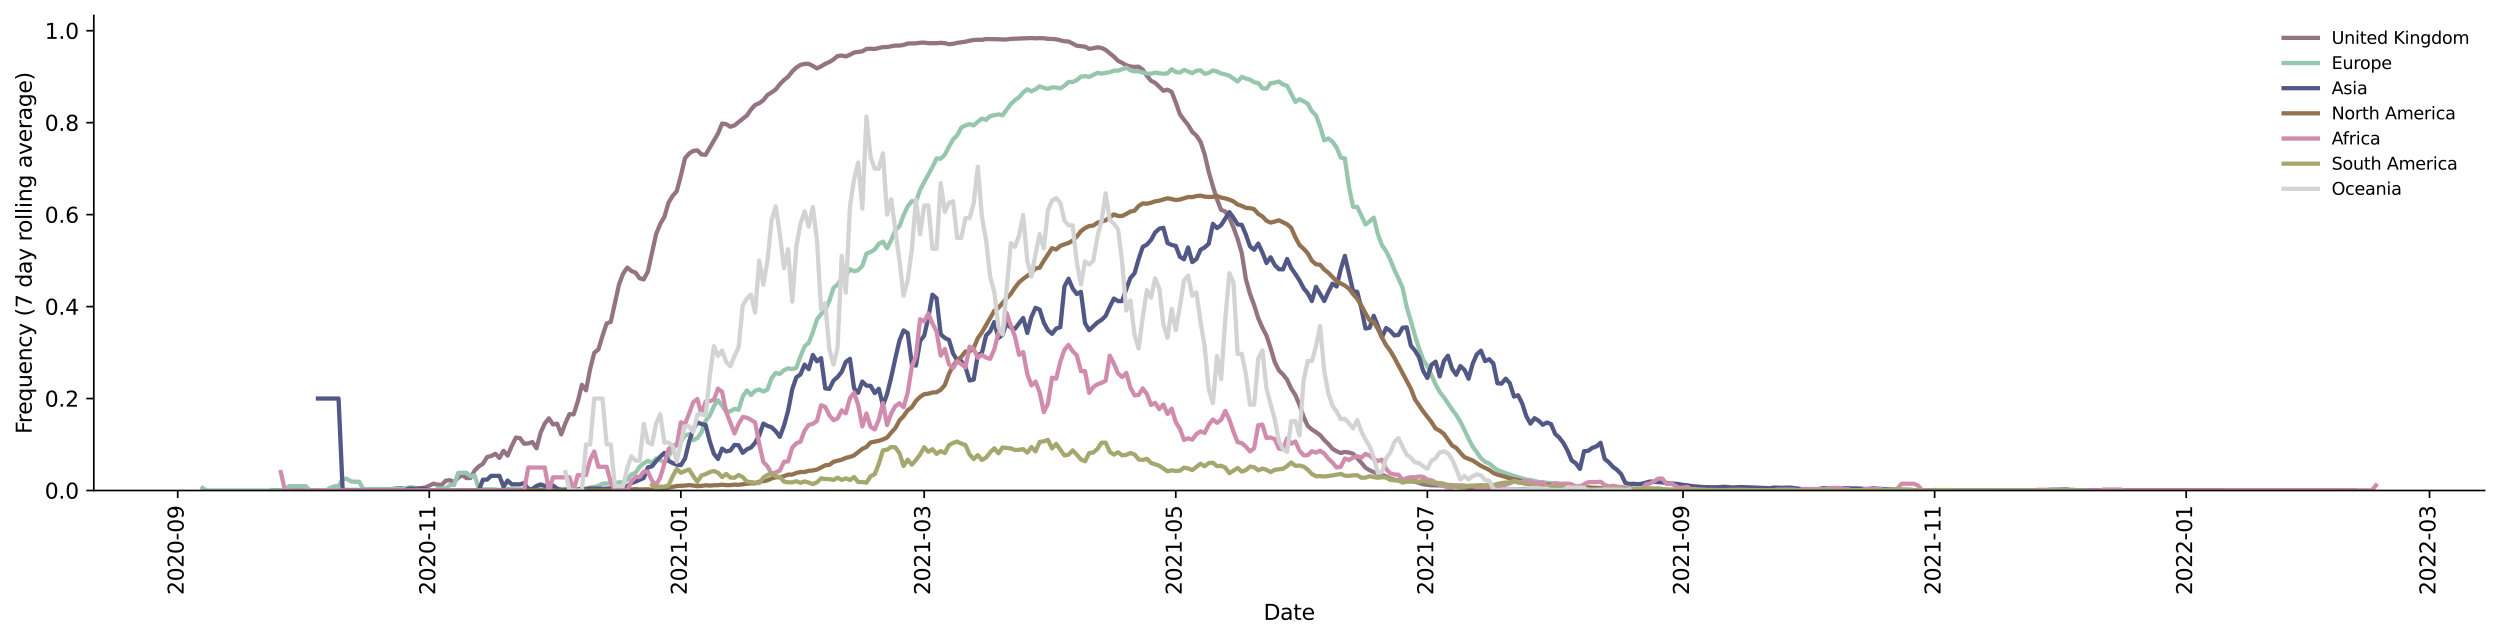 <?xml version="1.0" encoding="utf-8" standalone="no"?>
<!DOCTYPE svg PUBLIC "-//W3C//DTD SVG 1.1//EN"
  "http://www.w3.org/Graphics/SVG/1.1/DTD/svg11.dtd">
<svg xmlns:xlink="http://www.w3.org/1999/xlink" width="1166.981pt" height="298.621pt" viewBox="0 0 1166.981 298.621" xmlns="http://www.w3.org/2000/svg" version="1.1">
 <defs>
  <style type="text/css">*{stroke-linejoin: round; stroke-linecap: butt}</style>
 </defs>
 <g id="figure_1">
  <g id="patch_1">
   <path d="M 0 298.621 
L 1166.981 298.621 
L 1166.981 0 
L 0 0 
z
" style="fill: #ffffff"/>
  </g>
  <g id="axes_1">
   <g id="patch_2">
    <path d="M 43.781 228.96 
L 1159.781 228.96 
L 1159.781 7.2 
L 43.781 7.2 
z
" style="fill: #ffffff"/>
   </g>
   <g id="matplotlib.axis_1">
    <g id="xtick_1">
     <g id="line2d_1">
      <defs>
       <path id="m45e0fa9766" d="M 0 0 
L 0 3.5 
" style="stroke: #000000; stroke-width: 0.8"/>
      </defs>
      <g>
       <use xlink:href="#m45e0fa9766" x="82.958" y="228.96" style="stroke: #000000; stroke-width: 0.8"/>
      </g>
     </g>
     <g id="text_1">
      <!-- 2020-09 -->
      <g transform="translate(85.717 277.743)rotate(-90)scale(0.1 -0.1)">
       <defs>
        <path id="DejaVuSans-32" d="M 1228 531 
L 3431 531 
L 3431 0 
L 469 0 
L 469 531 
Q 828 903 1448 1529 
Q 2069 2156 2228 2338 
Q 2531 2678 2651 2914 
Q 2772 3150 2772 3378 
Q 2772 3750 2511 3984 
Q 2250 4219 1831 4219 
Q 1534 4219 1204 4116 
Q 875 4013 500 3803 
L 500 4441 
Q 881 4594 1212 4672 
Q 1544 4750 1819 4750 
Q 2544 4750 2975 4387 
Q 3406 4025 3406 3419 
Q 3406 3131 3298 2873 
Q 3191 2616 2906 2266 
Q 2828 2175 2409 1742 
Q 1991 1309 1228 531 
z
" transform="scale(0.016)"/>
        <path id="DejaVuSans-30" d="M 2034 4250 
Q 1547 4250 1301 3770 
Q 1056 3291 1056 2328 
Q 1056 1369 1301 889 
Q 1547 409 2034 409 
Q 2525 409 2770 889 
Q 3016 1369 3016 2328 
Q 3016 3291 2770 3770 
Q 2525 4250 2034 4250 
z
M 2034 4750 
Q 2819 4750 3233 4129 
Q 3647 3509 3647 2328 
Q 3647 1150 3233 529 
Q 2819 -91 2034 -91 
Q 1250 -91 836 529 
Q 422 1150 422 2328 
Q 422 3509 836 4129 
Q 1250 4750 2034 4750 
z
" transform="scale(0.016)"/>
        <path id="DejaVuSans-2d" d="M 313 2009 
L 1997 2009 
L 1997 1497 
L 313 1497 
L 313 2009 
z
" transform="scale(0.016)"/>
        <path id="DejaVuSans-39" d="M 703 97 
L 703 672 
Q 941 559 1184 500 
Q 1428 441 1663 441 
Q 2288 441 2617 861 
Q 2947 1281 2994 2138 
Q 2813 1869 2534 1725 
Q 2256 1581 1919 1581 
Q 1219 1581 811 2004 
Q 403 2428 403 3163 
Q 403 3881 828 4315 
Q 1253 4750 1959 4750 
Q 2769 4750 3195 4129 
Q 3622 3509 3622 2328 
Q 3622 1225 3098 567 
Q 2575 -91 1691 -91 
Q 1453 -91 1209 -44 
Q 966 3 703 97 
z
M 1959 2075 
Q 2384 2075 2632 2365 
Q 2881 2656 2881 3163 
Q 2881 3666 2632 3958 
Q 2384 4250 1959 4250 
Q 1534 4250 1286 3958 
Q 1038 3666 1038 3163 
Q 1038 2656 1286 2365 
Q 1534 2075 1959 2075 
z
" transform="scale(0.016)"/>
       </defs>
       <use xlink:href="#DejaVuSans-32"/>
       <use xlink:href="#DejaVuSans-30" x="63.623"/>
       <use xlink:href="#DejaVuSans-32" x="127.246"/>
       <use xlink:href="#DejaVuSans-30" x="190.869"/>
       <use xlink:href="#DejaVuSans-2d" x="254.492"/>
       <use xlink:href="#DejaVuSans-30" x="290.576"/>
       <use xlink:href="#DejaVuSans-39" x="354.199"/>
      </g>
     </g>
    </g>
    <g id="xtick_2">
     <g id="line2d_2">
      <g>
       <use xlink:href="#m45e0fa9766" x="200.391" y="228.96" style="stroke: #000000; stroke-width: 0.8"/>
      </g>
     </g>
     <g id="text_2">
      <!-- 2020-11 -->
      <g transform="translate(203.15 277.743)rotate(-90)scale(0.1 -0.1)">
       <defs>
        <path id="DejaVuSans-31" d="M 794 531 
L 1825 531 
L 1825 4091 
L 703 3866 
L 703 4441 
L 1819 4666 
L 2450 4666 
L 2450 531 
L 3481 531 
L 3481 0 
L 794 0 
L 794 531 
z
" transform="scale(0.016)"/>
       </defs>
       <use xlink:href="#DejaVuSans-32"/>
       <use xlink:href="#DejaVuSans-30" x="63.623"/>
       <use xlink:href="#DejaVuSans-32" x="127.246"/>
       <use xlink:href="#DejaVuSans-30" x="190.869"/>
       <use xlink:href="#DejaVuSans-2d" x="254.492"/>
       <use xlink:href="#DejaVuSans-31" x="290.576"/>
       <use xlink:href="#DejaVuSans-31" x="354.199"/>
      </g>
     </g>
    </g>
    <g id="xtick_3">
     <g id="line2d_3">
      <g>
       <use xlink:href="#m45e0fa9766" x="317.824" y="228.96" style="stroke: #000000; stroke-width: 0.8"/>
      </g>
     </g>
     <g id="text_3">
      <!-- 2021-01 -->
      <g transform="translate(320.583 277.743)rotate(-90)scale(0.1 -0.1)">
       <use xlink:href="#DejaVuSans-32"/>
       <use xlink:href="#DejaVuSans-30" x="63.623"/>
       <use xlink:href="#DejaVuSans-32" x="127.246"/>
       <use xlink:href="#DejaVuSans-31" x="190.869"/>
       <use xlink:href="#DejaVuSans-2d" x="254.492"/>
       <use xlink:href="#DejaVuSans-30" x="290.576"/>
       <use xlink:href="#DejaVuSans-31" x="354.199"/>
      </g>
     </g>
    </g>
    <g id="xtick_4">
     <g id="line2d_4">
      <g>
       <use xlink:href="#m45e0fa9766" x="431.407" y="228.96" style="stroke: #000000; stroke-width: 0.8"/>
      </g>
     </g>
     <g id="text_4">
      <!-- 2021-03 -->
      <g transform="translate(434.166 277.743)rotate(-90)scale(0.1 -0.1)">
       <defs>
        <path id="DejaVuSans-33" d="M 2597 2516 
Q 3050 2419 3304 2112 
Q 3559 1806 3559 1356 
Q 3559 666 3084 287 
Q 2609 -91 1734 -91 
Q 1441 -91 1130 -33 
Q 819 25 488 141 
L 488 750 
Q 750 597 1062 519 
Q 1375 441 1716 441 
Q 2309 441 2620 675 
Q 2931 909 2931 1356 
Q 2931 1769 2642 2001 
Q 2353 2234 1838 2234 
L 1294 2234 
L 1294 2753 
L 1863 2753 
Q 2328 2753 2575 2939 
Q 2822 3125 2822 3475 
Q 2822 3834 2567 4026 
Q 2313 4219 1838 4219 
Q 1578 4219 1281 4162 
Q 984 4106 628 3988 
L 628 4550 
Q 988 4650 1302 4700 
Q 1616 4750 1894 4750 
Q 2613 4750 3031 4423 
Q 3450 4097 3450 3541 
Q 3450 3153 3228 2886 
Q 3006 2619 2597 2516 
z
" transform="scale(0.016)"/>
       </defs>
       <use xlink:href="#DejaVuSans-32"/>
       <use xlink:href="#DejaVuSans-30" x="63.623"/>
       <use xlink:href="#DejaVuSans-32" x="127.246"/>
       <use xlink:href="#DejaVuSans-31" x="190.869"/>
       <use xlink:href="#DejaVuSans-2d" x="254.492"/>
       <use xlink:href="#DejaVuSans-30" x="290.576"/>
       <use xlink:href="#DejaVuSans-33" x="354.199"/>
      </g>
     </g>
    </g>
    <g id="xtick_5">
     <g id="line2d_5">
      <g>
       <use xlink:href="#m45e0fa9766" x="548.84" y="228.96" style="stroke: #000000; stroke-width: 0.8"/>
      </g>
     </g>
     <g id="text_5">
      <!-- 2021-05 -->
      <g transform="translate(551.599 277.743)rotate(-90)scale(0.1 -0.1)">
       <defs>
        <path id="DejaVuSans-35" d="M 691 4666 
L 3169 4666 
L 3169 4134 
L 1269 4134 
L 1269 2991 
Q 1406 3038 1543 3061 
Q 1681 3084 1819 3084 
Q 2600 3084 3056 2656 
Q 3513 2228 3513 1497 
Q 3513 744 3044 326 
Q 2575 -91 1722 -91 
Q 1428 -91 1123 -41 
Q 819 9 494 109 
L 494 744 
Q 775 591 1075 516 
Q 1375 441 1709 441 
Q 2250 441 2565 725 
Q 2881 1009 2881 1497 
Q 2881 1984 2565 2268 
Q 2250 2553 1709 2553 
Q 1456 2553 1204 2497 
Q 953 2441 691 2322 
L 691 4666 
z
" transform="scale(0.016)"/>
       </defs>
       <use xlink:href="#DejaVuSans-32"/>
       <use xlink:href="#DejaVuSans-30" x="63.623"/>
       <use xlink:href="#DejaVuSans-32" x="127.246"/>
       <use xlink:href="#DejaVuSans-31" x="190.869"/>
       <use xlink:href="#DejaVuSans-2d" x="254.492"/>
       <use xlink:href="#DejaVuSans-30" x="290.576"/>
       <use xlink:href="#DejaVuSans-35" x="354.199"/>
      </g>
     </g>
    </g>
    <g id="xtick_6">
     <g id="line2d_6">
      <g>
       <use xlink:href="#m45e0fa9766" x="666.273" y="228.96" style="stroke: #000000; stroke-width: 0.8"/>
      </g>
     </g>
     <g id="text_6">
      <!-- 2021-07 -->
      <g transform="translate(669.033 277.743)rotate(-90)scale(0.1 -0.1)">
       <defs>
        <path id="DejaVuSans-37" d="M 525 4666 
L 3525 4666 
L 3525 4397 
L 1831 0 
L 1172 0 
L 2766 4134 
L 525 4134 
L 525 4666 
z
" transform="scale(0.016)"/>
       </defs>
       <use xlink:href="#DejaVuSans-32"/>
       <use xlink:href="#DejaVuSans-30" x="63.623"/>
       <use xlink:href="#DejaVuSans-32" x="127.246"/>
       <use xlink:href="#DejaVuSans-31" x="190.869"/>
       <use xlink:href="#DejaVuSans-2d" x="254.492"/>
       <use xlink:href="#DejaVuSans-30" x="290.576"/>
       <use xlink:href="#DejaVuSans-37" x="354.199"/>
      </g>
     </g>
    </g>
    <g id="xtick_7">
     <g id="line2d_7">
      <g>
       <use xlink:href="#m45e0fa9766" x="785.632" y="228.96" style="stroke: #000000; stroke-width: 0.8"/>
      </g>
     </g>
     <g id="text_7">
      <!-- 2021-09 -->
      <g transform="translate(788.391 277.743)rotate(-90)scale(0.1 -0.1)">
       <use xlink:href="#DejaVuSans-32"/>
       <use xlink:href="#DejaVuSans-30" x="63.623"/>
       <use xlink:href="#DejaVuSans-32" x="127.246"/>
       <use xlink:href="#DejaVuSans-31" x="190.869"/>
       <use xlink:href="#DejaVuSans-2d" x="254.492"/>
       <use xlink:href="#DejaVuSans-30" x="290.576"/>
       <use xlink:href="#DejaVuSans-39" x="354.199"/>
      </g>
     </g>
    </g>
    <g id="xtick_8">
     <g id="line2d_8">
      <g>
       <use xlink:href="#m45e0fa9766" x="903.065" y="228.96" style="stroke: #000000; stroke-width: 0.8"/>
      </g>
     </g>
     <g id="text_8">
      <!-- 2021-11 -->
      <g transform="translate(905.824 277.743)rotate(-90)scale(0.1 -0.1)">
       <use xlink:href="#DejaVuSans-32"/>
       <use xlink:href="#DejaVuSans-30" x="63.623"/>
       <use xlink:href="#DejaVuSans-32" x="127.246"/>
       <use xlink:href="#DejaVuSans-31" x="190.869"/>
       <use xlink:href="#DejaVuSans-2d" x="254.492"/>
       <use xlink:href="#DejaVuSans-31" x="290.576"/>
       <use xlink:href="#DejaVuSans-31" x="354.199"/>
      </g>
     </g>
    </g>
    <g id="xtick_9">
     <g id="line2d_9">
      <g>
       <use xlink:href="#m45e0fa9766" x="1020.498" y="228.96" style="stroke: #000000; stroke-width: 0.8"/>
      </g>
     </g>
     <g id="text_9">
      <!-- 2022-01 -->
      <g transform="translate(1023.257 277.743)rotate(-90)scale(0.1 -0.1)">
       <use xlink:href="#DejaVuSans-32"/>
       <use xlink:href="#DejaVuSans-30" x="63.623"/>
       <use xlink:href="#DejaVuSans-32" x="127.246"/>
       <use xlink:href="#DejaVuSans-32" x="190.869"/>
       <use xlink:href="#DejaVuSans-2d" x="254.492"/>
       <use xlink:href="#DejaVuSans-30" x="290.576"/>
       <use xlink:href="#DejaVuSans-31" x="354.199"/>
      </g>
     </g>
    </g>
    <g id="xtick_10">
     <g id="line2d_10">
      <g>
       <use xlink:href="#m45e0fa9766" x="1134.081" y="228.96" style="stroke: #000000; stroke-width: 0.8"/>
      </g>
     </g>
     <g id="text_10">
      <!-- 2022-03 -->
      <g transform="translate(1136.84 277.743)rotate(-90)scale(0.1 -0.1)">
       <use xlink:href="#DejaVuSans-32"/>
       <use xlink:href="#DejaVuSans-30" x="63.623"/>
       <use xlink:href="#DejaVuSans-32" x="127.246"/>
       <use xlink:href="#DejaVuSans-32" x="190.869"/>
       <use xlink:href="#DejaVuSans-2d" x="254.492"/>
       <use xlink:href="#DejaVuSans-30" x="290.576"/>
       <use xlink:href="#DejaVuSans-33" x="354.199"/>
      </g>
     </g>
    </g>
    <g id="text_11">
     <!-- Date -->
     <g transform="translate(589.83 289.341)scale(0.1 -0.1)">
      <defs>
       <path id="DejaVuSans-44" d="M 1259 4147 
L 1259 519 
L 2022 519 
Q 2988 519 3436 956 
Q 3884 1394 3884 2338 
Q 3884 3275 3436 3711 
Q 2988 4147 2022 4147 
L 1259 4147 
z
M 628 4666 
L 1925 4666 
Q 3281 4666 3915 4102 
Q 4550 3538 4550 2338 
Q 4550 1131 3912 565 
Q 3275 0 1925 0 
L 628 0 
L 628 4666 
z
" transform="scale(0.016)"/>
       <path id="DejaVuSans-61" d="M 2194 1759 
Q 1497 1759 1228 1600 
Q 959 1441 959 1056 
Q 959 750 1161 570 
Q 1363 391 1709 391 
Q 2188 391 2477 730 
Q 2766 1069 2766 1631 
L 2766 1759 
L 2194 1759 
z
M 3341 1997 
L 3341 0 
L 2766 0 
L 2766 531 
Q 2569 213 2275 61 
Q 1981 -91 1556 -91 
Q 1019 -91 701 211 
Q 384 513 384 1019 
Q 384 1609 779 1909 
Q 1175 2209 1959 2209 
L 2766 2209 
L 2766 2266 
Q 2766 2663 2505 2880 
Q 2244 3097 1772 3097 
Q 1472 3097 1187 3025 
Q 903 2953 641 2809 
L 641 3341 
Q 956 3463 1253 3523 
Q 1550 3584 1831 3584 
Q 2591 3584 2966 3190 
Q 3341 2797 3341 1997 
z
" transform="scale(0.016)"/>
       <path id="DejaVuSans-74" d="M 1172 4494 
L 1172 3500 
L 2356 3500 
L 2356 3053 
L 1172 3053 
L 1172 1153 
Q 1172 725 1289 603 
Q 1406 481 1766 481 
L 2356 481 
L 2356 0 
L 1766 0 
Q 1100 0 847 248 
Q 594 497 594 1153 
L 594 3053 
L 172 3053 
L 172 3500 
L 594 3500 
L 594 4494 
L 1172 4494 
z
" transform="scale(0.016)"/>
       <path id="DejaVuSans-65" d="M 3597 1894 
L 3597 1613 
L 953 1613 
Q 991 1019 1311 708 
Q 1631 397 2203 397 
Q 2534 397 2845 478 
Q 3156 559 3463 722 
L 3463 178 
Q 3153 47 2828 -22 
Q 2503 -91 2169 -91 
Q 1331 -91 842 396 
Q 353 884 353 1716 
Q 353 2575 817 3079 
Q 1281 3584 2069 3584 
Q 2775 3584 3186 3129 
Q 3597 2675 3597 1894 
z
M 3022 2063 
Q 3016 2534 2758 2815 
Q 2500 3097 2075 3097 
Q 1594 3097 1305 2825 
Q 1016 2553 972 2059 
L 3022 2063 
z
" transform="scale(0.016)"/>
      </defs>
      <use xlink:href="#DejaVuSans-44"/>
      <use xlink:href="#DejaVuSans-61" x="77.002"/>
      <use xlink:href="#DejaVuSans-74" x="138.281"/>
      <use xlink:href="#DejaVuSans-65" x="177.49"/>
     </g>
    </g>
   </g>
   <g id="matplotlib.axis_2">
    <g id="ytick_1">
     <g id="line2d_11">
      <defs>
       <path id="mbbcd430a7f" d="M 0 0 
L -3.5 0 
" style="stroke: #000000; stroke-width: 0.8"/>
      </defs>
      <g>
       <use xlink:href="#mbbcd430a7f" x="43.781" y="228.96" style="stroke: #000000; stroke-width: 0.8"/>
      </g>
     </g>
     <g id="text_12">
      <!-- 0.0 -->
      <g transform="translate(20.878 232.759)scale(0.1 -0.1)">
       <defs>
        <path id="DejaVuSans-2e" d="M 684 794 
L 1344 794 
L 1344 0 
L 684 0 
L 684 794 
z
" transform="scale(0.016)"/>
       </defs>
       <use xlink:href="#DejaVuSans-30"/>
       <use xlink:href="#DejaVuSans-2e" x="63.623"/>
       <use xlink:href="#DejaVuSans-30" x="95.41"/>
      </g>
     </g>
    </g>
    <g id="ytick_2">
     <g id="line2d_12">
      <g>
       <use xlink:href="#mbbcd430a7f" x="43.781" y="186.036" style="stroke: #000000; stroke-width: 0.8"/>
      </g>
     </g>
     <g id="text_13">
      <!-- 0.2 -->
      <g transform="translate(20.878 189.835)scale(0.1 -0.1)">
       <use xlink:href="#DejaVuSans-30"/>
       <use xlink:href="#DejaVuSans-2e" x="63.623"/>
       <use xlink:href="#DejaVuSans-32" x="95.41"/>
      </g>
     </g>
    </g>
    <g id="ytick_3">
     <g id="line2d_13">
      <g>
       <use xlink:href="#mbbcd430a7f" x="43.781" y="143.112" style="stroke: #000000; stroke-width: 0.8"/>
      </g>
     </g>
     <g id="text_14">
      <!-- 0.4 -->
      <g transform="translate(20.878 146.911)scale(0.1 -0.1)">
       <defs>
        <path id="DejaVuSans-34" d="M 2419 4116 
L 825 1625 
L 2419 1625 
L 2419 4116 
z
M 2253 4666 
L 3047 4666 
L 3047 1625 
L 3713 1625 
L 3713 1100 
L 3047 1100 
L 3047 0 
L 2419 0 
L 2419 1100 
L 313 1100 
L 313 1709 
L 2253 4666 
z
" transform="scale(0.016)"/>
       </defs>
       <use xlink:href="#DejaVuSans-30"/>
       <use xlink:href="#DejaVuSans-2e" x="63.623"/>
       <use xlink:href="#DejaVuSans-34" x="95.41"/>
      </g>
     </g>
    </g>
    <g id="ytick_4">
     <g id="line2d_14">
      <g>
       <use xlink:href="#mbbcd430a7f" x="43.781" y="100.188" style="stroke: #000000; stroke-width: 0.8"/>
      </g>
     </g>
     <g id="text_15">
      <!-- 0.6 -->
      <g transform="translate(20.878 103.988)scale(0.1 -0.1)">
       <defs>
        <path id="DejaVuSans-36" d="M 2113 2584 
Q 1688 2584 1439 2293 
Q 1191 2003 1191 1497 
Q 1191 994 1439 701 
Q 1688 409 2113 409 
Q 2538 409 2786 701 
Q 3034 994 3034 1497 
Q 3034 2003 2786 2293 
Q 2538 2584 2113 2584 
z
M 3366 4563 
L 3366 3988 
Q 3128 4100 2886 4159 
Q 2644 4219 2406 4219 
Q 1781 4219 1451 3797 
Q 1122 3375 1075 2522 
Q 1259 2794 1537 2939 
Q 1816 3084 2150 3084 
Q 2853 3084 3261 2657 
Q 3669 2231 3669 1497 
Q 3669 778 3244 343 
Q 2819 -91 2113 -91 
Q 1303 -91 875 529 
Q 447 1150 447 2328 
Q 447 3434 972 4092 
Q 1497 4750 2381 4750 
Q 2619 4750 2861 4703 
Q 3103 4656 3366 4563 
z
" transform="scale(0.016)"/>
       </defs>
       <use xlink:href="#DejaVuSans-30"/>
       <use xlink:href="#DejaVuSans-2e" x="63.623"/>
       <use xlink:href="#DejaVuSans-36" x="95.41"/>
      </g>
     </g>
    </g>
    <g id="ytick_5">
     <g id="line2d_15">
      <g>
       <use xlink:href="#mbbcd430a7f" x="43.781" y="57.264" style="stroke: #000000; stroke-width: 0.8"/>
      </g>
     </g>
     <g id="text_16">
      <!-- 0.8 -->
      <g transform="translate(20.878 61.064)scale(0.1 -0.1)">
       <defs>
        <path id="DejaVuSans-38" d="M 2034 2216 
Q 1584 2216 1326 1975 
Q 1069 1734 1069 1313 
Q 1069 891 1326 650 
Q 1584 409 2034 409 
Q 2484 409 2743 651 
Q 3003 894 3003 1313 
Q 3003 1734 2745 1975 
Q 2488 2216 2034 2216 
z
M 1403 2484 
Q 997 2584 770 2862 
Q 544 3141 544 3541 
Q 544 4100 942 4425 
Q 1341 4750 2034 4750 
Q 2731 4750 3128 4425 
Q 3525 4100 3525 3541 
Q 3525 3141 3298 2862 
Q 3072 2584 2669 2484 
Q 3125 2378 3379 2068 
Q 3634 1759 3634 1313 
Q 3634 634 3220 271 
Q 2806 -91 2034 -91 
Q 1263 -91 848 271 
Q 434 634 434 1313 
Q 434 1759 690 2068 
Q 947 2378 1403 2484 
z
M 1172 3481 
Q 1172 3119 1398 2916 
Q 1625 2713 2034 2713 
Q 2441 2713 2670 2916 
Q 2900 3119 2900 3481 
Q 2900 3844 2670 4047 
Q 2441 4250 2034 4250 
Q 1625 4250 1398 4047 
Q 1172 3844 1172 3481 
z
" transform="scale(0.016)"/>
       </defs>
       <use xlink:href="#DejaVuSans-30"/>
       <use xlink:href="#DejaVuSans-2e" x="63.623"/>
       <use xlink:href="#DejaVuSans-38" x="95.41"/>
      </g>
     </g>
    </g>
    <g id="ytick_6">
     <g id="line2d_16">
      <g>
       <use xlink:href="#mbbcd430a7f" x="43.781" y="14.341" style="stroke: #000000; stroke-width: 0.8"/>
      </g>
     </g>
     <g id="text_17">
      <!-- 1.0 -->
      <g transform="translate(20.878 18.14)scale(0.1 -0.1)">
       <use xlink:href="#DejaVuSans-31"/>
       <use xlink:href="#DejaVuSans-2e" x="63.623"/>
       <use xlink:href="#DejaVuSans-30" x="95.41"/>
      </g>
     </g>
    </g>
    <g id="text_18">
     <!-- Frequency (7 day rolling average) -->
     <g transform="translate(14.798 202.529)rotate(-90)scale(0.1 -0.1)">
      <defs>
       <path id="DejaVuSans-46" d="M 628 4666 
L 3309 4666 
L 3309 4134 
L 1259 4134 
L 1259 2759 
L 3109 2759 
L 3109 2228 
L 1259 2228 
L 1259 0 
L 628 0 
L 628 4666 
z
" transform="scale(0.016)"/>
       <path id="DejaVuSans-72" d="M 2631 2963 
Q 2534 3019 2420 3045 
Q 2306 3072 2169 3072 
Q 1681 3072 1420 2755 
Q 1159 2438 1159 1844 
L 1159 0 
L 581 0 
L 581 3500 
L 1159 3500 
L 1159 2956 
Q 1341 3275 1631 3429 
Q 1922 3584 2338 3584 
Q 2397 3584 2469 3576 
Q 2541 3569 2628 3553 
L 2631 2963 
z
" transform="scale(0.016)"/>
       <path id="DejaVuSans-71" d="M 947 1747 
Q 947 1113 1208 752 
Q 1469 391 1925 391 
Q 2381 391 2643 752 
Q 2906 1113 2906 1747 
Q 2906 2381 2643 2742 
Q 2381 3103 1925 3103 
Q 1469 3103 1208 2742 
Q 947 2381 947 1747 
z
M 2906 525 
Q 2725 213 2448 61 
Q 2172 -91 1784 -91 
Q 1150 -91 751 415 
Q 353 922 353 1747 
Q 353 2572 751 3078 
Q 1150 3584 1784 3584 
Q 2172 3584 2448 3432 
Q 2725 3281 2906 2969 
L 2906 3500 
L 3481 3500 
L 3481 -1331 
L 2906 -1331 
L 2906 525 
z
" transform="scale(0.016)"/>
       <path id="DejaVuSans-75" d="M 544 1381 
L 544 3500 
L 1119 3500 
L 1119 1403 
Q 1119 906 1312 657 
Q 1506 409 1894 409 
Q 2359 409 2629 706 
Q 2900 1003 2900 1516 
L 2900 3500 
L 3475 3500 
L 3475 0 
L 2900 0 
L 2900 538 
Q 2691 219 2414 64 
Q 2138 -91 1772 -91 
Q 1169 -91 856 284 
Q 544 659 544 1381 
z
M 1991 3584 
L 1991 3584 
z
" transform="scale(0.016)"/>
       <path id="DejaVuSans-6e" d="M 3513 2113 
L 3513 0 
L 2938 0 
L 2938 2094 
Q 2938 2591 2744 2837 
Q 2550 3084 2163 3084 
Q 1697 3084 1428 2787 
Q 1159 2491 1159 1978 
L 1159 0 
L 581 0 
L 581 3500 
L 1159 3500 
L 1159 2956 
Q 1366 3272 1645 3428 
Q 1925 3584 2291 3584 
Q 2894 3584 3203 3211 
Q 3513 2838 3513 2113 
z
" transform="scale(0.016)"/>
       <path id="DejaVuSans-63" d="M 3122 3366 
L 3122 2828 
Q 2878 2963 2633 3030 
Q 2388 3097 2138 3097 
Q 1578 3097 1268 2742 
Q 959 2388 959 1747 
Q 959 1106 1268 751 
Q 1578 397 2138 397 
Q 2388 397 2633 464 
Q 2878 531 3122 666 
L 3122 134 
Q 2881 22 2623 -34 
Q 2366 -91 2075 -91 
Q 1284 -91 818 406 
Q 353 903 353 1747 
Q 353 2603 823 3093 
Q 1294 3584 2113 3584 
Q 2378 3584 2631 3529 
Q 2884 3475 3122 3366 
z
" transform="scale(0.016)"/>
       <path id="DejaVuSans-79" d="M 2059 -325 
Q 1816 -950 1584 -1140 
Q 1353 -1331 966 -1331 
L 506 -1331 
L 506 -850 
L 844 -850 
Q 1081 -850 1212 -737 
Q 1344 -625 1503 -206 
L 1606 56 
L 191 3500 
L 800 3500 
L 1894 763 
L 2988 3500 
L 3597 3500 
L 2059 -325 
z
" transform="scale(0.016)"/>
       <path id="DejaVuSans-20" transform="scale(0.016)"/>
       <path id="DejaVuSans-28" d="M 1984 4856 
Q 1566 4138 1362 3434 
Q 1159 2731 1159 2009 
Q 1159 1288 1364 580 
Q 1569 -128 1984 -844 
L 1484 -844 
Q 1016 -109 783 600 
Q 550 1309 550 2009 
Q 550 2706 781 3412 
Q 1013 4119 1484 4856 
L 1984 4856 
z
" transform="scale(0.016)"/>
       <path id="DejaVuSans-64" d="M 2906 2969 
L 2906 4863 
L 3481 4863 
L 3481 0 
L 2906 0 
L 2906 525 
Q 2725 213 2448 61 
Q 2172 -91 1784 -91 
Q 1150 -91 751 415 
Q 353 922 353 1747 
Q 353 2572 751 3078 
Q 1150 3584 1784 3584 
Q 2172 3584 2448 3432 
Q 2725 3281 2906 2969 
z
M 947 1747 
Q 947 1113 1208 752 
Q 1469 391 1925 391 
Q 2381 391 2643 752 
Q 2906 1113 2906 1747 
Q 2906 2381 2643 2742 
Q 2381 3103 1925 3103 
Q 1469 3103 1208 2742 
Q 947 2381 947 1747 
z
" transform="scale(0.016)"/>
       <path id="DejaVuSans-6f" d="M 1959 3097 
Q 1497 3097 1228 2736 
Q 959 2375 959 1747 
Q 959 1119 1226 758 
Q 1494 397 1959 397 
Q 2419 397 2687 759 
Q 2956 1122 2956 1747 
Q 2956 2369 2687 2733 
Q 2419 3097 1959 3097 
z
M 1959 3584 
Q 2709 3584 3137 3096 
Q 3566 2609 3566 1747 
Q 3566 888 3137 398 
Q 2709 -91 1959 -91 
Q 1206 -91 779 398 
Q 353 888 353 1747 
Q 353 2609 779 3096 
Q 1206 3584 1959 3584 
z
" transform="scale(0.016)"/>
       <path id="DejaVuSans-6c" d="M 603 4863 
L 1178 4863 
L 1178 0 
L 603 0 
L 603 4863 
z
" transform="scale(0.016)"/>
       <path id="DejaVuSans-69" d="M 603 3500 
L 1178 3500 
L 1178 0 
L 603 0 
L 603 3500 
z
M 603 4863 
L 1178 4863 
L 1178 4134 
L 603 4134 
L 603 4863 
z
" transform="scale(0.016)"/>
       <path id="DejaVuSans-67" d="M 2906 1791 
Q 2906 2416 2648 2759 
Q 2391 3103 1925 3103 
Q 1463 3103 1205 2759 
Q 947 2416 947 1791 
Q 947 1169 1205 825 
Q 1463 481 1925 481 
Q 2391 481 2648 825 
Q 2906 1169 2906 1791 
z
M 3481 434 
Q 3481 -459 3084 -895 
Q 2688 -1331 1869 -1331 
Q 1566 -1331 1297 -1286 
Q 1028 -1241 775 -1147 
L 775 -588 
Q 1028 -725 1275 -790 
Q 1522 -856 1778 -856 
Q 2344 -856 2625 -561 
Q 2906 -266 2906 331 
L 2906 616 
Q 2728 306 2450 153 
Q 2172 0 1784 0 
Q 1141 0 747 490 
Q 353 981 353 1791 
Q 353 2603 747 3093 
Q 1141 3584 1784 3584 
Q 2172 3584 2450 3431 
Q 2728 3278 2906 2969 
L 2906 3500 
L 3481 3500 
L 3481 434 
z
" transform="scale(0.016)"/>
       <path id="DejaVuSans-76" d="M 191 3500 
L 800 3500 
L 1894 563 
L 2988 3500 
L 3597 3500 
L 2284 0 
L 1503 0 
L 191 3500 
z
" transform="scale(0.016)"/>
       <path id="DejaVuSans-29" d="M 513 4856 
L 1013 4856 
Q 1481 4119 1714 3412 
Q 1947 2706 1947 2009 
Q 1947 1309 1714 600 
Q 1481 -109 1013 -844 
L 513 -844 
Q 928 -128 1133 580 
Q 1338 1288 1338 2009 
Q 1338 2731 1133 3434 
Q 928 4138 513 4856 
z
" transform="scale(0.016)"/>
      </defs>
      <use xlink:href="#DejaVuSans-46"/>
      <use xlink:href="#DejaVuSans-72" x="50.27"/>
      <use xlink:href="#DejaVuSans-65" x="89.133"/>
      <use xlink:href="#DejaVuSans-71" x="150.656"/>
      <use xlink:href="#DejaVuSans-75" x="214.133"/>
      <use xlink:href="#DejaVuSans-65" x="277.512"/>
      <use xlink:href="#DejaVuSans-6e" x="339.035"/>
      <use xlink:href="#DejaVuSans-63" x="402.414"/>
      <use xlink:href="#DejaVuSans-79" x="457.395"/>
      <use xlink:href="#DejaVuSans-20" x="516.574"/>
      <use xlink:href="#DejaVuSans-28" x="548.361"/>
      <use xlink:href="#DejaVuSans-37" x="587.375"/>
      <use xlink:href="#DejaVuSans-20" x="650.998"/>
      <use xlink:href="#DejaVuSans-64" x="682.785"/>
      <use xlink:href="#DejaVuSans-61" x="746.262"/>
      <use xlink:href="#DejaVuSans-79" x="807.541"/>
      <use xlink:href="#DejaVuSans-20" x="866.721"/>
      <use xlink:href="#DejaVuSans-72" x="898.508"/>
      <use xlink:href="#DejaVuSans-6f" x="937.371"/>
      <use xlink:href="#DejaVuSans-6c" x="998.553"/>
      <use xlink:href="#DejaVuSans-6c" x="1026.336"/>
      <use xlink:href="#DejaVuSans-69" x="1054.119"/>
      <use xlink:href="#DejaVuSans-6e" x="1081.902"/>
      <use xlink:href="#DejaVuSans-67" x="1145.281"/>
      <use xlink:href="#DejaVuSans-20" x="1208.758"/>
      <use xlink:href="#DejaVuSans-61" x="1240.545"/>
      <use xlink:href="#DejaVuSans-76" x="1301.824"/>
      <use xlink:href="#DejaVuSans-65" x="1361.004"/>
      <use xlink:href="#DejaVuSans-72" x="1422.527"/>
      <use xlink:href="#DejaVuSans-61" x="1463.641"/>
      <use xlink:href="#DejaVuSans-67" x="1524.92"/>
      <use xlink:href="#DejaVuSans-65" x="1588.396"/>
      <use xlink:href="#DejaVuSans-29" x="1649.92"/>
     </g>
    </g>
   </g>
   <g id="line2d_17">
    <path d="M 127.236 228.745 
L 131.086 228.882 
L 138.787 228.798 
L 146.487 228.769 
L 148.412 228.931 
L 154.188 228.911 
L 158.038 228.911 
L 159.963 228.718 
L 167.664 228.691 
L 169.589 228.884 
L 177.289 228.96 
L 179.214 228.695 
L 181.14 228.549 
L 184.99 228.001 
L 186.915 227.891 
L 192.69 228.567 
L 194.615 228.054 
L 198.466 227.591 
L 202.316 225.787 
L 204.241 226.212 
L 206.166 226.379 
L 208.091 224.375 
L 210.017 224.133 
L 211.942 224.995 
L 213.867 223.001 
L 215.792 221.715 
L 217.717 223.196 
L 219.642 223.074 
L 221.567 219.64 
L 223.492 217.718 
L 225.418 216.522 
L 227.343 213.365 
L 229.268 212.892 
L 231.193 211.825 
L 233.118 213.751 
L 235.043 210.441 
L 236.968 212.665 
L 238.894 208.139 
L 240.819 204.245 
L 242.744 204.542 
L 244.669 207.146 
L 246.594 206.965 
L 248.519 206.355 
L 250.444 209.255 
L 252.369 201.95 
L 254.295 197.663 
L 256.22 195.267 
L 258.145 198.139 
L 260.07 197.757 
L 261.995 202.776 
L 263.92 197.524 
L 265.845 193.315 
L 267.771 193.427 
L 269.696 187.499 
L 271.621 179.618 
L 273.546 182.176 
L 275.471 172.198 
L 277.396 164.665 
L 279.321 163.131 
L 281.246 156.788 
L 283.172 150.973 
L 285.097 150.268 
L 288.947 132.796 
L 290.872 127.735 
L 292.797 124.919 
L 294.722 126.491 
L 296.648 127.258 
L 298.573 129.879 
L 300.498 130.427 
L 302.423 126.706 
L 306.273 109.297 
L 308.198 104.512 
L 310.123 101.273 
L 312.049 94.629 
L 313.974 91.44 
L 315.899 89.26 
L 317.824 82.032 
L 319.749 73.897 
L 321.674 71.629 
L 323.599 70.447 
L 325.525 70.182 
L 327.45 72.089 
L 329.375 72.262 
L 335.15 62.356 
L 337.075 57.674 
L 339.001 57.963 
L 340.926 59.167 
L 342.851 58.516 
L 348.626 53.916 
L 350.551 51.147 
L 352.476 48.982 
L 354.402 48.202 
L 356.327 46.764 
L 358.252 44.324 
L 360.177 43.154 
L 362.102 41.767 
L 364.027 39.321 
L 365.952 37.357 
L 367.878 35.81 
L 369.803 33.379 
L 371.728 31.55 
L 373.653 30.287 
L 375.578 29.836 
L 377.503 29.804 
L 379.428 30.764 
L 381.353 31.925 
L 383.279 30.977 
L 385.204 29.797 
L 387.129 28.961 
L 389.054 27.76 
L 390.979 26.15 
L 392.904 25.93 
L 394.829 26.356 
L 396.755 25.541 
L 398.68 24.503 
L 402.53 23.959 
L 404.455 22.843 
L 406.38 22.73 
L 408.305 22.856 
L 412.156 21.985 
L 414.081 21.949 
L 417.931 21.268 
L 419.856 21.282 
L 421.781 20.98 
L 423.706 20.325 
L 427.557 20.23 
L 429.482 19.945 
L 431.407 19.891 
L 433.332 20.147 
L 437.182 20.16 
L 439.107 19.99 
L 441.033 20.152 
L 442.958 20.66 
L 444.883 20.455 
L 446.808 19.995 
L 450.658 19.477 
L 452.583 18.991 
L 454.509 18.68 
L 456.434 18.567 
L 458.359 18.607 
L 460.284 18.222 
L 466.059 18.322 
L 467.984 18.444 
L 469.91 18.411 
L 471.835 18.147 
L 481.46 17.76 
L 483.386 17.887 
L 485.311 17.816 
L 487.236 17.856 
L 489.161 18.128 
L 491.086 18.17 
L 493.011 18.349 
L 496.861 19.256 
L 498.787 19.37 
L 502.637 21.337 
L 506.487 21.801 
L 508.412 22.804 
L 510.337 22.518 
L 512.263 22.079 
L 514.188 22.369 
L 516.113 23.296 
L 519.963 26.448 
L 521.888 28.367 
L 523.813 29.343 
L 525.738 30.459 
L 527.664 31.034 
L 529.589 31.239 
L 531.514 31.125 
L 533.439 32.548 
L 535.364 35.42 
L 537.289 37.698 
L 539.214 38.659 
L 543.065 42.367 
L 544.99 41.863 
L 546.915 42.889 
L 548.84 47.83 
L 550.765 53.308 
L 552.69 55.943 
L 554.615 58.322 
L 556.541 61.594 
L 558.466 63.276 
L 560.391 66.155 
L 562.316 72.013 
L 564.241 80.243 
L 566.166 86.968 
L 568.091 93.072 
L 570.017 97.987 
L 571.942 98.709 
L 573.867 101.728 
L 575.792 106.245 
L 577.717 111.577 
L 579.642 118.057 
L 581.567 130.331 
L 583.492 137.214 
L 585.418 142.43 
L 587.343 148.545 
L 589.268 152.947 
L 591.193 156.65 
L 593.118 162.441 
L 595.043 169.014 
L 596.968 172.887 
L 598.894 174.793 
L 600.819 177.261 
L 602.744 181.44 
L 604.669 184.445 
L 606.594 188.999 
L 608.519 194.636 
L 610.444 198.802 
L 612.369 200.472 
L 614.295 201.702 
L 616.22 203.106 
L 618.145 205.415 
L 620.07 207.242 
L 621.995 209.501 
L 623.92 210.596 
L 625.845 211.47 
L 627.771 210.969 
L 629.696 211.243 
L 631.621 211.809 
L 635.471 215.988 
L 637.396 218.319 
L 639.321 219.525 
L 641.246 220.391 
L 643.172 221.093 
L 645.097 221.613 
L 647.022 222.403 
L 648.947 223.382 
L 650.872 223.884 
L 652.797 224.223 
L 654.722 224.308 
L 656.648 224.595 
L 660.498 224.794 
L 664.348 226.07 
L 668.198 226.55 
L 673.974 226.599 
L 675.899 226.763 
L 677.824 226.787 
L 679.749 227.157 
L 687.45 227.822 
L 689.375 227.831 
L 693.225 228.171 
L 695.15 228.186 
L 699.001 228.59 
L 712.476 228.471 
L 714.402 228.605 
L 716.327 228.348 
L 718.252 227.905 
L 720.177 227.853 
L 725.952 228.208 
L 727.878 228.73 
L 733.653 228.813 
L 799.107 228.914 
L 820.284 228.93 
L 827.984 228.907 
L 835.685 228.933 
L 860.712 228.921 
L 881.888 228.948 
L 1091.728 228.948 
L 1091.728 228.948 
" clip-path="url(#p2b3948dbd0)" style="fill: none; stroke: #947383; stroke-width: 2; stroke-linecap: square"/>
   </g>
   <g id="line2d_18">
    <path d="M 94.509 227.784 
L 96.434 228.96 
L 133.011 228.96 
L 134.936 226.916 
L 142.637 226.916 
L 144.562 228.96 
L 152.263 228.96 
L 154.188 227.768 
L 156.113 226.958 
L 158.038 226.958 
L 159.963 223.524 
L 161.888 223.524 
L 163.813 224.716 
L 165.738 224.885 
L 167.664 224.885 
L 169.589 228.319 
L 188.84 228.245 
L 190.765 227.529 
L 192.69 227.529 
L 194.615 228.245 
L 198.466 228.245 
L 200.391 228.96 
L 202.316 228.96 
L 204.241 228.3 
L 206.166 227.993 
L 208.091 227.993 
L 210.017 226.403 
L 211.942 226.403 
L 213.867 220.751 
L 217.717 220.653 
L 219.642 222.243 
L 221.567 221.98 
L 223.492 227.993 
L 225.418 228.398 
L 231.193 228.451 
L 233.118 228.75 
L 235.043 228.254 
L 238.894 228.295 
L 240.819 228.464 
L 242.744 228.394 
L 244.669 228.494 
L 246.594 228.135 
L 252.369 228.205 
L 256.22 228.53 
L 258.145 228.439 
L 260.07 228.21 
L 265.845 228.262 
L 269.696 228.42 
L 273.546 228.316 
L 275.471 227.523 
L 277.396 227.294 
L 279.321 226.782 
L 281.246 225.816 
L 283.172 225.652 
L 285.097 225.777 
L 287.022 225.304 
L 288.947 225.207 
L 290.872 224.988 
L 292.797 223.8 
L 294.722 221.453 
L 296.648 220.73 
L 298.573 217.87 
L 300.498 216.254 
L 302.423 215.089 
L 304.348 216.124 
L 306.273 213.998 
L 308.198 214.778 
L 310.123 215.892 
L 312.049 212.969 
L 313.974 209.776 
L 315.899 207.49 
L 317.824 206.152 
L 319.749 203.174 
L 321.674 202.718 
L 323.599 205.477 
L 325.525 204.486 
L 327.45 201.754 
L 329.375 196.382 
L 331.3 194.022 
L 333.225 189.646 
L 335.15 186.823 
L 337.075 189.369 
L 339.001 192.234 
L 340.926 192.02 
L 342.851 190.85 
L 344.776 191.302 
L 346.701 185.133 
L 348.626 182.265 
L 350.551 184.382 
L 352.476 182.412 
L 354.402 181.801 
L 356.327 182.775 
L 358.252 181.817 
L 360.177 176.475 
L 362.102 174.056 
L 364.027 174.555 
L 365.952 172.792 
L 367.878 171.919 
L 369.803 172.263 
L 371.728 171.675 
L 373.653 166.362 
L 375.578 161.678 
L 377.503 160.041 
L 379.428 155.077 
L 381.353 149.183 
L 383.279 146.613 
L 385.204 144.738 
L 387.129 140.42 
L 389.054 134.394 
L 390.979 132.781 
L 392.904 130.099 
L 394.829 128.819 
L 396.755 125.685 
L 398.68 126.624 
L 400.605 126.08 
L 402.53 124.106 
L 404.455 118.376 
L 406.38 117.608 
L 408.305 116.466 
L 410.23 113.818 
L 412.156 112.816 
L 414.081 115.885 
L 416.006 112.057 
L 417.931 107.376 
L 419.856 105.605 
L 421.781 100.473 
L 423.706 96.341 
L 425.632 93.899 
L 427.557 94.061 
L 429.482 88.71 
L 431.407 85.007 
L 435.257 77.951 
L 437.182 73.956 
L 439.107 74.104 
L 441.033 72.212 
L 442.958 68.48 
L 444.883 65.088 
L 446.808 63.178 
L 448.733 59.517 
L 450.658 58.57 
L 452.583 57.937 
L 454.509 58.528 
L 456.434 56.829 
L 458.359 55.313 
L 460.284 55.955 
L 462.209 54.196 
L 466.059 53.373 
L 467.984 53.808 
L 471.835 48.563 
L 473.76 46.791 
L 475.685 45.378 
L 477.61 43.143 
L 479.535 41.657 
L 481.46 42.629 
L 483.386 41.667 
L 485.311 40.265 
L 487.236 41.03 
L 489.161 41.447 
L 491.086 40.775 
L 493.011 40.84 
L 494.936 41.299 
L 496.861 40.038 
L 498.787 38.255 
L 500.712 38.284 
L 502.637 37.403 
L 504.562 35.761 
L 506.487 35.538 
L 508.412 35.937 
L 512.263 33.993 
L 514.188 34.376 
L 516.113 34 
L 518.038 33.738 
L 519.963 32.984 
L 521.888 32.995 
L 525.738 31.589 
L 527.664 32.811 
L 529.589 33.285 
L 531.514 33.266 
L 533.439 33.903 
L 535.364 34.307 
L 537.289 34.413 
L 539.214 33.867 
L 543.065 34.458 
L 544.99 34.203 
L 546.915 32.32 
L 548.84 33.61 
L 550.765 33.872 
L 552.69 32.615 
L 556.541 34.162 
L 558.466 33.015 
L 560.391 32.82 
L 562.316 34.47 
L 564.241 34.029 
L 566.166 32.854 
L 568.091 33.359 
L 570.017 34.301 
L 571.942 34.737 
L 573.867 35.333 
L 577.717 38.072 
L 579.642 35.876 
L 581.567 36.681 
L 583.492 37.154 
L 585.418 38.411 
L 587.343 38.77 
L 589.268 41.249 
L 591.193 41.382 
L 593.118 38.846 
L 595.043 38.582 
L 596.968 38.041 
L 598.894 39.442 
L 600.819 40.052 
L 604.669 47.565 
L 606.594 46.295 
L 608.519 47.28 
L 610.444 48.437 
L 612.369 51.922 
L 614.295 53.863 
L 616.22 59.054 
L 618.145 65.527 
L 620.07 64.61 
L 621.995 66.116 
L 623.92 68.867 
L 625.845 73.548 
L 627.771 73.985 
L 629.696 87.361 
L 631.621 96.572 
L 633.546 96.568 
L 637.396 104.756 
L 639.321 103.322 
L 641.246 101.587 
L 643.172 109.245 
L 645.097 114.466 
L 647.022 117.229 
L 648.947 121.172 
L 650.872 125.915 
L 652.797 129.977 
L 654.722 134.374 
L 656.648 143.428 
L 658.573 149.747 
L 660.498 156.713 
L 662.423 162.658 
L 664.348 167.957 
L 666.273 170.88 
L 670.123 179.438 
L 672.049 182.959 
L 673.974 185.444 
L 677.824 191.135 
L 679.749 193.671 
L 681.674 196.846 
L 683.599 200.683 
L 685.525 204.82 
L 687.45 208.529 
L 689.375 211.089 
L 691.3 213.927 
L 693.225 215.527 
L 695.15 216.4 
L 699.001 219.441 
L 704.776 221.538 
L 712.476 223.875 
L 714.402 224.091 
L 716.327 224.479 
L 718.252 225.036 
L 720.177 225.096 
L 722.102 225.384 
L 724.027 225.469 
L 725.952 225.708 
L 727.878 225.756 
L 729.803 226.14 
L 733.653 226.672 
L 741.353 227.298 
L 743.279 227.618 
L 749.054 227.787 
L 760.605 228.485 
L 762.53 228.367 
L 776.006 228.625 
L 801.033 228.846 
L 804.883 228.813 
L 824.134 228.929 
L 868.412 228.905 
L 870.337 228.652 
L 872.263 228.533 
L 878.038 228.549 
L 881.888 228.953 
L 1105.204 228.956 
L 1105.204 228.956 
" clip-path="url(#p2b3948dbd0)" style="fill: none; stroke: #96c6ad; stroke-width: 2; stroke-linecap: square"/>
   </g>
   <g id="line2d_19">
    <path d="M 148.412 186.036 
L 158.038 186.036 
L 159.963 228.96 
L 188.84 228.96 
L 190.765 228.118 
L 198.466 228.118 
L 200.391 228.96 
L 223.492 228.96 
L 225.418 223.91 
L 227.343 223.91 
L 229.268 222.122 
L 233.118 222.122 
L 235.043 227.172 
L 236.968 224.31 
L 238.894 226.098 
L 242.744 226.098 
L 244.669 225.476 
L 246.594 228.338 
L 248.519 228.338 
L 250.444 226.832 
L 252.369 226.139 
L 254.295 226.762 
L 256.22 226.762 
L 258.145 226.599 
L 260.07 228.105 
L 261.995 228.797 
L 263.92 228.622 
L 265.845 228.622 
L 267.771 228.785 
L 269.696 228.626 
L 271.621 228.042 
L 273.546 228.218 
L 275.471 228.081 
L 279.321 228.072 
L 281.246 228.197 
L 285.097 227.979 
L 288.947 227.398 
L 290.872 227.592 
L 292.797 226.903 
L 294.722 225.523 
L 296.648 224.836 
L 300.498 223.122 
L 302.423 218.182 
L 304.348 217.671 
L 306.273 215.254 
L 308.198 213.196 
L 310.123 211.413 
L 312.049 215.118 
L 313.974 216.143 
L 315.899 216.903 
L 317.824 217.125 
L 319.749 214.079 
L 321.674 206.255 
L 323.599 200.145 
L 325.525 197.188 
L 327.45 197.926 
L 329.375 198.394 
L 331.3 205.965 
L 333.225 211.807 
L 335.15 214.225 
L 337.075 209.413 
L 339.001 210.759 
L 340.926 210.282 
L 342.851 207.667 
L 344.776 207.844 
L 346.701 211.377 
L 348.626 209.739 
L 350.551 208.911 
L 352.476 206.694 
L 354.402 203.18 
L 356.327 197.723 
L 358.252 198.81 
L 360.177 199.456 
L 362.102 201.291 
L 364.027 203.92 
L 365.952 198.702 
L 367.878 191.767 
L 369.803 181.724 
L 371.728 176.128 
L 373.653 174.781 
L 375.578 170.184 
L 377.503 172.311 
L 379.428 165.721 
L 381.353 168.652 
L 383.279 167.172 
L 385.204 181.274 
L 387.129 181.544 
L 389.054 177.694 
L 390.979 175.988 
L 392.904 173.587 
L 394.829 168.892 
L 396.755 167.514 
L 398.68 181.258 
L 400.605 183.333 
L 402.53 178.113 
L 404.455 180.009 
L 406.38 180.129 
L 408.305 183.496 
L 410.23 181.483 
L 412.156 189.214 
L 414.081 183.955 
L 416.006 176.088 
L 417.931 167.276 
L 419.856 158.986 
L 421.781 154.237 
L 423.706 155.491 
L 425.632 169.868 
L 427.557 170.658 
L 429.482 159.227 
L 431.407 156.697 
L 433.332 148.247 
L 435.257 137.55 
L 437.182 139.25 
L 439.107 156.009 
L 441.033 157.763 
L 442.958 158.668 
L 444.883 164.983 
L 446.808 168.168 
L 448.733 168.618 
L 450.658 171.318 
L 452.583 177.611 
L 454.509 177.174 
L 456.434 165.775 
L 458.359 164.721 
L 460.284 156.638 
L 462.209 154.599 
L 464.134 150.295 
L 466.059 157.781 
L 467.984 156.289 
L 469.91 150.763 
L 471.835 152.959 
L 473.76 153.474 
L 477.61 148.435 
L 479.535 155.405 
L 481.46 147.936 
L 483.386 143.68 
L 485.311 144.543 
L 487.236 150.58 
L 489.161 154.116 
L 491.086 155.832 
L 493.011 153.379 
L 494.936 152.744 
L 496.861 133.777 
L 498.787 130.097 
L 500.712 134.65 
L 502.637 137.256 
L 504.562 136.252 
L 506.487 150.905 
L 508.412 154.122 
L 512.263 150.537 
L 514.188 149.31 
L 516.113 147.439 
L 518.038 143.165 
L 519.963 139.361 
L 521.888 140.55 
L 523.813 140.554 
L 525.738 134.945 
L 527.664 129.76 
L 529.589 127.561 
L 531.514 120.911 
L 533.439 115.207 
L 535.364 114.207 
L 537.289 112.001 
L 539.214 108.508 
L 541.14 106.744 
L 543.065 106.354 
L 544.99 113.469 
L 546.915 114.317 
L 548.84 114.802 
L 550.765 119.872 
L 552.69 121.036 
L 554.615 115.518 
L 556.541 122.348 
L 558.466 120.939 
L 560.391 116.588 
L 562.316 115.499 
L 564.241 113.764 
L 566.166 104.484 
L 568.091 106.469 
L 570.017 105.095 
L 573.867 99.014 
L 575.792 101.62 
L 577.717 104.759 
L 579.642 104.961 
L 581.567 109.516 
L 583.492 114.997 
L 585.418 116.602 
L 587.343 113.696 
L 589.268 117.825 
L 591.193 122.77 
L 593.118 120.13 
L 595.043 123.693 
L 596.968 125.667 
L 598.894 125.748 
L 600.819 120.908 
L 602.744 125.171 
L 604.669 127.887 
L 606.594 130.879 
L 608.519 134.547 
L 610.444 136.878 
L 612.369 140.538 
L 614.295 133.892 
L 618.145 140.492 
L 620.07 136.292 
L 621.995 132.445 
L 623.92 133.731 
L 625.845 125.707 
L 627.771 119.434 
L 631.621 135.93 
L 633.546 136.243 
L 635.471 143.818 
L 637.396 153.321 
L 639.321 152.995 
L 641.246 147.438 
L 643.172 152.141 
L 645.097 157.473 
L 647.022 153.117 
L 648.947 154.382 
L 650.872 156.588 
L 652.797 156.338 
L 654.722 152.971 
L 656.648 152.801 
L 658.573 161.348 
L 660.498 163.661 
L 662.423 166.844 
L 664.348 173.164 
L 666.273 176.424 
L 668.198 170.287 
L 670.123 168.826 
L 672.049 175.673 
L 673.974 168.553 
L 675.899 166.034 
L 677.824 172.152 
L 679.749 174.966 
L 681.674 170.893 
L 683.599 172.623 
L 685.525 176.788 
L 687.45 169.75 
L 689.375 165.374 
L 691.3 163.694 
L 693.225 168.574 
L 695.15 167.681 
L 697.075 169.681 
L 699.001 178.9 
L 700.926 179.053 
L 702.851 176.759 
L 704.776 178.887 
L 706.701 185.118 
L 708.626 184.49 
L 710.551 188.327 
L 712.476 194.324 
L 714.402 197.733 
L 716.327 195.196 
L 718.252 196.399 
L 720.177 198.272 
L 722.102 197.225 
L 724.027 197.983 
L 725.952 202.576 
L 727.878 204.31 
L 729.803 206.814 
L 731.728 210.377 
L 733.653 214.937 
L 735.578 216.274 
L 737.503 218.89 
L 739.428 210.62 
L 741.353 210.461 
L 743.279 209.052 
L 745.204 208.375 
L 747.129 206.692 
L 749.054 214.223 
L 750.979 215.811 
L 752.904 217.922 
L 754.829 219.323 
L 756.755 221.341 
L 758.68 225.385 
L 760.605 225.939 
L 762.53 225.816 
L 764.455 226.032 
L 766.38 225.833 
L 770.23 224.757 
L 774.081 225.049 
L 776.006 225.175 
L 777.931 225.511 
L 781.781 225.784 
L 783.706 225.992 
L 785.632 226.377 
L 787.557 226.522 
L 789.482 226.888 
L 795.257 227.374 
L 801.033 227.465 
L 804.883 227.225 
L 808.733 227.547 
L 812.583 227.359 
L 818.359 227.556 
L 826.059 227.915 
L 827.984 227.589 
L 831.835 227.717 
L 835.685 227.605 
L 839.535 228.109 
L 841.46 228.399 
L 847.236 228.366 
L 849.161 228.264 
L 851.086 227.88 
L 853.011 228.033 
L 862.637 227.91 
L 864.562 228.03 
L 866.487 227.994 
L 870.337 228.232 
L 872.263 228.225 
L 874.188 227.975 
L 885.738 228.715 
L 891.514 228.711 
L 895.364 228.838 
L 897.289 228.904 
L 901.14 228.814 
L 903.065 228.759 
L 912.69 228.96 
L 916.541 228.874 
L 955.043 228.857 
L 956.968 228.652 
L 964.669 228.481 
L 966.594 228.687 
L 968.519 228.722 
L 970.444 228.96 
L 976.22 228.912 
L 1037.824 228.944 
L 1037.824 228.944 
" clip-path="url(#p2b3948dbd0)" style="fill: none; stroke: #525886; stroke-width: 2; stroke-linecap: square"/>
   </g>
   <g id="line2d_20">
    <path d="M 194.615 228.583 
L 196.541 228.844 
L 202.316 228.844 
L 204.241 228.96 
L 221.567 228.782 
L 223.492 228.924 
L 240.819 228.822 
L 244.669 228.775 
L 246.594 228.732 
L 250.444 228.827 
L 256.22 228.96 
L 265.845 228.937 
L 273.546 228.96 
L 287.022 228.8 
L 288.947 228.639 
L 292.797 228.543 
L 296.648 228.336 
L 298.573 228.464 
L 302.423 228.396 
L 304.348 228.596 
L 306.273 228.255 
L 312.049 227.667 
L 315.899 226.863 
L 319.749 226.658 
L 321.674 226.455 
L 323.599 226.633 
L 325.525 226.938 
L 327.45 226.791 
L 329.375 226.521 
L 331.3 226.678 
L 333.225 226.507 
L 335.15 226.482 
L 337.075 226.264 
L 339.001 226.448 
L 340.926 226.445 
L 342.851 226.197 
L 344.776 226.307 
L 350.551 225.576 
L 352.476 225.669 
L 354.402 224.814 
L 356.327 224.596 
L 358.252 224.226 
L 360.177 223.328 
L 362.102 222.795 
L 364.027 222.779 
L 365.952 222.298 
L 367.878 221.536 
L 369.803 221.536 
L 371.728 220.768 
L 373.653 220.352 
L 375.578 220.311 
L 377.503 219.788 
L 379.428 219.599 
L 381.353 219.2 
L 385.204 217.206 
L 387.129 217.02 
L 389.054 215.567 
L 392.904 214.577 
L 394.829 213.734 
L 396.755 213.303 
L 398.68 212.563 
L 402.53 209.527 
L 404.455 208.63 
L 406.38 206.54 
L 410.23 205.774 
L 412.156 205.114 
L 414.081 204.257 
L 416.006 201.939 
L 417.931 199.829 
L 419.856 196.279 
L 421.781 194.252 
L 423.706 191.456 
L 425.632 190.089 
L 427.557 187.123 
L 429.482 185.273 
L 431.407 184.002 
L 433.332 183.761 
L 435.257 183.229 
L 437.182 183.09 
L 439.107 181.96 
L 441.033 179.749 
L 442.958 174.524 
L 444.883 170.733 
L 446.808 168.264 
L 448.733 166.556 
L 450.658 164.067 
L 452.583 164.081 
L 454.509 162.41 
L 456.434 157.813 
L 458.359 155.128 
L 462.209 148.438 
L 464.134 145.083 
L 466.059 143.684 
L 469.91 139.209 
L 471.835 137.216 
L 473.76 134.273 
L 475.685 131.803 
L 477.61 130.166 
L 479.535 128.812 
L 481.46 127.153 
L 483.386 125.286 
L 485.311 124.979 
L 487.236 121.748 
L 491.086 115.839 
L 493.011 116.465 
L 494.936 114.775 
L 498.787 113.393 
L 500.712 112.342 
L 502.637 110.436 
L 504.562 107.916 
L 506.487 106.479 
L 508.412 105.514 
L 510.337 105.285 
L 512.263 103.972 
L 516.113 102.828 
L 519.963 100.086 
L 521.888 100.802 
L 523.813 100.823 
L 525.738 99.857 
L 527.664 98.755 
L 529.589 98.342 
L 531.514 96.154 
L 533.439 94.948 
L 535.364 95.087 
L 537.289 94.64 
L 539.214 93.973 
L 541.14 93.67 
L 544.99 92.543 
L 548.84 93.352 
L 550.765 93.144 
L 554.615 91.971 
L 556.541 92.028 
L 558.466 91.525 
L 560.391 91.323 
L 562.316 91.763 
L 564.241 91.958 
L 566.166 91.886 
L 568.091 91.482 
L 570.017 92.244 
L 571.942 92.607 
L 573.867 93.205 
L 575.792 94.016 
L 577.717 95.462 
L 579.642 96.084 
L 581.567 97.036 
L 583.492 97.152 
L 585.418 97.658 
L 587.343 99.841 
L 589.268 101.007 
L 591.193 103.032 
L 593.118 103.903 
L 595.043 103.443 
L 596.968 102.809 
L 600.819 104.704 
L 602.744 106.389 
L 604.669 110.79 
L 606.594 114.377 
L 608.519 116.117 
L 610.444 118.255 
L 612.369 121.681 
L 614.295 123.36 
L 616.22 123.608 
L 618.145 125.817 
L 620.07 127.339 
L 623.92 131.284 
L 627.771 133.3 
L 629.696 134.738 
L 631.621 137.271 
L 633.546 139.476 
L 635.471 142.627 
L 637.396 146.233 
L 639.321 149.553 
L 641.246 150.235 
L 643.172 153.497 
L 645.097 157.591 
L 647.022 161.136 
L 648.947 163.701 
L 650.872 166.981 
L 658.573 181.424 
L 660.498 186.42 
L 664.348 192.079 
L 668.198 197.006 
L 670.123 200.04 
L 672.049 201.047 
L 673.974 202.535 
L 677.824 207.953 
L 679.749 209.05 
L 681.674 211.352 
L 683.599 213.4 
L 687.45 214.967 
L 691.3 217.448 
L 695.15 219.365 
L 697.075 220.753 
L 699.001 221.556 
L 702.851 222.651 
L 704.776 223.31 
L 708.626 224.049 
L 710.551 224.647 
L 712.476 225.119 
L 714.402 225.329 
L 718.252 225.93 
L 722.102 226.115 
L 725.952 226.63 
L 737.503 227.505 
L 750.979 228.02 
L 758.68 228.197 
L 762.53 228.383 
L 766.38 228.443 
L 776.006 228.711 
L 779.856 228.735 
L 785.632 228.725 
L 799.107 228.659 
L 804.883 228.84 
L 814.509 228.9 
L 818.359 228.799 
L 824.134 228.813 
L 827.984 228.932 
L 851.086 228.952 
L 903.065 228.947 
L 1099.428 228.954 
L 1099.428 228.954 
" clip-path="url(#p2b3948dbd0)" style="fill: none; stroke: #937252; stroke-width: 2; stroke-linecap: square"/>
   </g>
   <g id="line2d_21">
    <path d="M 131.086 220.375 
L 133.011 228.96 
L 244.669 228.96 
L 246.594 218.229 
L 254.295 218.229 
L 256.22 228.96 
L 258.145 222.828 
L 265.845 222.828 
L 267.771 228.96 
L 269.696 221.806 
L 273.546 221.806 
L 275.471 214.652 
L 277.396 210.75 
L 279.321 217.904 
L 283.172 217.904 
L 285.097 225.058 
L 287.022 228.96 
L 292.797 228.96 
L 294.722 224.668 
L 296.648 222.671 
L 298.573 222.671 
L 300.498 220.146 
L 302.423 220.146 
L 304.348 224.439 
L 306.273 226.435 
L 308.198 222.858 
L 310.123 216.502 
L 312.049 209.725 
L 313.974 207.858 
L 315.899 207.858 
L 317.824 197.128 
L 319.749 197.96 
L 321.674 193.031 
L 323.599 187.743 
L 325.525 186.263 
L 327.45 193.417 
L 329.375 187.459 
L 331.3 187.293 
L 333.225 186.642 
L 335.15 181.377 
L 337.075 182.943 
L 339.001 192.339 
L 342.851 202.343 
L 344.776 197.874 
L 346.701 194.656 
L 348.626 194.976 
L 350.551 195.95 
L 352.476 197.165 
L 354.402 207.293 
L 356.327 215.696 
L 358.252 217.677 
L 360.177 221.21 
L 362.102 220.488 
L 364.027 219.614 
L 365.952 215.584 
L 367.878 215.389 
L 369.803 208.96 
L 371.728 206.934 
L 373.653 206.169 
L 375.578 200.979 
L 377.503 198.35 
L 379.428 197.827 
L 381.353 196.472 
L 383.279 189.181 
L 385.204 189.911 
L 387.129 193.821 
L 389.054 196.125 
L 390.979 195.298 
L 392.904 191.546 
L 394.829 192.914 
L 396.755 185.845 
L 398.68 183.338 
L 400.605 189.023 
L 402.53 199.059 
L 404.455 193.027 
L 406.38 199.229 
L 408.305 200.453 
L 410.23 195.843 
L 412.156 188.159 
L 414.081 198.412 
L 416.006 193.041 
L 417.931 189.558 
L 419.856 188.245 
L 421.781 190.06 
L 423.706 183.288 
L 425.632 171.203 
L 427.557 166.144 
L 429.482 149.005 
L 431.407 150.022 
L 433.332 146.378 
L 435.257 151.035 
L 437.182 154.703 
L 439.107 166.004 
L 441.033 162.883 
L 442.958 170.053 
L 444.883 171.863 
L 446.808 168.722 
L 448.733 169.942 
L 450.658 171.471 
L 452.583 161.803 
L 454.509 162.905 
L 456.434 166.999 
L 458.359 165.672 
L 460.284 166.947 
L 462.209 167.518 
L 464.134 163.057 
L 466.059 155.385 
L 467.984 155.665 
L 469.91 146.172 
L 471.835 152.019 
L 473.76 157.012 
L 475.685 165.647 
L 477.61 164.323 
L 479.535 174.639 
L 481.46 179.897 
L 483.386 178.136 
L 485.311 183.186 
L 487.236 192.401 
L 489.161 188.441 
L 491.086 176.289 
L 493.011 176.778 
L 494.936 168.887 
L 496.861 163.295 
L 498.787 161.027 
L 500.712 163.962 
L 502.637 165.831 
L 504.562 173.261 
L 506.487 173.261 
L 508.412 183.381 
L 510.337 180.7 
L 512.263 179.401 
L 514.188 178.709 
L 516.113 177.732 
L 518.038 166.004 
L 519.963 169.747 
L 521.888 174.321 
L 523.813 175.993 
L 525.738 174.072 
L 527.664 180.907 
L 529.589 184.542 
L 531.514 184.346 
L 533.439 181.299 
L 535.364 183.97 
L 537.289 189.026 
L 539.214 188.059 
L 541.14 190.97 
L 543.065 188.824 
L 544.99 193.28 
L 546.915 190.747 
L 548.84 197.075 
L 550.765 200.171 
L 552.69 205.377 
L 554.615 204.593 
L 556.541 205.231 
L 558.466 202.59 
L 560.391 201.359 
L 562.316 202.115 
L 564.241 198.203 
L 566.166 195.832 
L 568.091 197.359 
L 570.017 195.951 
L 571.942 191.812 
L 573.867 195.9 
L 575.792 201.591 
L 577.717 206.404 
L 579.642 206.814 
L 581.567 208.488 
L 583.492 210.719 
L 585.418 209.232 
L 587.343 198.501 
L 589.268 198.202 
L 591.193 204.46 
L 593.118 204.233 
L 595.043 204.982 
L 596.968 209.388 
L 598.894 209.702 
L 600.819 204.593 
L 602.744 207.123 
L 604.669 206.059 
L 606.594 210.36 
L 608.519 212.528 
L 610.444 212.48 
L 612.369 210.608 
L 614.295 211.315 
L 616.22 210.38 
L 618.145 211.707 
L 620.07 214.094 
L 621.995 215.938 
L 623.92 218.238 
L 625.845 217.896 
L 627.771 214.043 
L 629.696 214.722 
L 631.621 213.621 
L 633.546 212.955 
L 635.471 213.574 
L 637.396 211.913 
L 639.321 212.625 
L 641.246 214.316 
L 643.172 215.151 
L 645.097 214.568 
L 647.022 218.914 
L 648.947 220.936 
L 650.872 221.475 
L 652.797 221.576 
L 654.722 223.942 
L 656.648 223.189 
L 658.573 222.745 
L 660.498 222.801 
L 662.423 222.42 
L 664.348 222.608 
L 666.273 223.819 
L 668.198 224.182 
L 670.123 225.136 
L 672.049 226.331 
L 675.899 227.528 
L 677.824 227.51 
L 679.749 226.48 
L 681.674 226.482 
L 685.525 226.852 
L 687.45 226.763 
L 689.375 227.654 
L 691.3 227.963 
L 693.225 227.803 
L 697.075 228.072 
L 699.001 227.718 
L 700.926 227.217 
L 702.851 226.311 
L 704.776 225.608 
L 706.701 224.753 
L 708.626 225.012 
L 710.551 225.088 
L 712.476 224.39 
L 714.402 224.722 
L 716.327 225.614 
L 718.252 225.349 
L 720.177 225.268 
L 722.102 226.879 
L 724.027 227.042 
L 725.952 225.531 
L 727.878 226.03 
L 729.803 225.789 
L 731.728 225.784 
L 733.653 226.005 
L 735.578 227.442 
L 737.503 227.106 
L 739.428 226.04 
L 741.353 225.124 
L 743.279 225.002 
L 745.204 225.035 
L 747.129 224.876 
L 749.054 226.355 
L 750.979 227.093 
L 752.904 226.706 
L 754.829 227.146 
L 760.605 227.663 
L 762.53 228.119 
L 764.455 228.119 
L 766.38 228.412 
L 768.305 226.083 
L 770.23 225.675 
L 772.156 224.656 
L 774.081 223.408 
L 776.006 223.408 
L 777.931 225.917 
L 779.856 225.452 
L 781.781 226.665 
L 783.706 227.658 
L 785.632 227.658 
L 787.557 227.259 
L 789.482 228.306 
L 791.407 228.306 
L 793.332 228.561 
L 795.257 228.561 
L 797.182 228.96 
L 827.984 228.96 
L 829.91 228.531 
L 837.61 228.531 
L 839.535 228.96 
L 841.46 228.232 
L 853.011 228.319 
L 854.936 227.762 
L 858.787 227.762 
L 860.712 228.403 
L 862.637 228.403 
L 864.562 228.96 
L 868.412 228.96 
L 870.337 228.31 
L 878.038 228.31 
L 879.963 228.96 
L 883.813 228.96 
L 885.738 228.066 
L 887.664 225.807 
L 893.439 225.807 
L 895.364 226.701 
L 897.289 228.96 
L 949.268 228.96 
L 951.193 228.637 
L 958.894 228.637 
L 960.819 228.96 
L 980.07 228.96 
L 981.995 228.503 
L 989.696 228.503 
L 991.621 228.96 
L 1107.129 228.96 
L 1109.054 226.575 
L 1109.054 226.575 
" clip-path="url(#p2b3948dbd0)" style="fill: none; stroke: #d18cad; stroke-width: 2; stroke-linecap: square"/>
   </g>
   <g id="line2d_22">
    <path d="M 304.348 226.353 
L 306.273 227.597 
L 308.198 227.172 
L 310.123 227.172 
L 312.049 226.621 
L 313.974 222.399 
L 315.899 218.919 
L 317.824 220.707 
L 319.749 219.866 
L 321.674 219.154 
L 323.599 222.236 
L 325.525 224.929 
L 327.45 221.899 
L 329.375 221.385 
L 331.3 220.371 
L 333.225 219.86 
L 335.15 220.647 
L 337.075 222.702 
L 339.001 221.219 
L 340.926 222.923 
L 342.851 223.023 
L 344.776 221.722 
L 346.701 222.698 
L 348.626 224.795 
L 352.476 225.304 
L 354.402 225.49 
L 356.327 222.935 
L 358.252 221.678 
L 360.177 220.895 
L 362.102 222.247 
L 364.027 222.646 
L 365.952 224.815 
L 367.878 225.16 
L 369.803 225.113 
L 371.728 224.652 
L 373.653 225.367 
L 375.578 224.732 
L 377.503 225.259 
L 379.428 225.963 
L 381.353 225.133 
L 383.279 223.283 
L 385.204 223.613 
L 387.129 223.636 
L 389.054 224.026 
L 390.979 222.984 
L 392.904 224.003 
L 394.829 223.311 
L 396.755 224.048 
L 398.68 222.685 
L 400.605 225.018 
L 402.53 225.023 
L 404.455 225.267 
L 406.38 222.328 
L 408.305 221.371 
L 410.23 216.512 
L 412.156 210.223 
L 414.081 209.909 
L 416.006 208.632 
L 417.931 208.794 
L 419.856 211.534 
L 421.781 217.519 
L 423.706 214.605 
L 425.632 216.887 
L 427.557 214.753 
L 429.482 212.168 
L 431.407 208.758 
L 433.332 210.89 
L 435.257 209.687 
L 437.182 211.868 
L 439.107 210.539 
L 441.033 211.459 
L 442.958 207.795 
L 444.883 206.746 
L 446.808 206.12 
L 448.733 207.083 
L 450.658 207.743 
L 452.583 212.112 
L 454.509 214.276 
L 456.434 212.467 
L 458.359 214.71 
L 460.284 213.574 
L 462.209 211.165 
L 464.134 209.287 
L 466.059 211.573 
L 467.984 208.91 
L 471.835 209.315 
L 473.76 210.063 
L 475.685 209.984 
L 477.61 209.649 
L 479.535 211.278 
L 481.46 208.691 
L 483.386 210.698 
L 485.311 206.286 
L 487.236 205.996 
L 489.161 205.334 
L 491.086 209.319 
L 493.011 207.214 
L 496.861 212.602 
L 498.787 212.242 
L 500.712 210.206 
L 502.637 212.224 
L 504.562 214.459 
L 506.487 215.328 
L 508.412 211.478 
L 510.337 211.223 
L 512.263 209.568 
L 514.188 206.668 
L 516.113 206.625 
L 518.038 210.931 
L 519.963 212.198 
L 521.888 211.117 
L 523.813 212.599 
L 525.738 212.313 
L 527.664 211.468 
L 529.589 212.119 
L 531.514 214.465 
L 533.439 214.719 
L 535.364 214.163 
L 537.289 216.077 
L 541.14 217.402 
L 544.99 220.016 
L 546.915 219.536 
L 548.84 219.846 
L 550.765 219.746 
L 552.69 218.305 
L 554.615 218.68 
L 556.541 219.442 
L 560.391 216.466 
L 562.316 217.645 
L 564.241 216.139 
L 566.166 215.986 
L 568.091 217.635 
L 570.017 217.421 
L 571.942 218.303 
L 573.867 220.88 
L 577.717 218.472 
L 579.642 220.152 
L 581.567 219.448 
L 583.492 217.804 
L 585.418 218.056 
L 587.343 219.562 
L 589.268 218.729 
L 591.193 219.288 
L 593.118 220.371 
L 595.043 219.292 
L 598.894 218.803 
L 600.819 217.541 
L 602.744 215.888 
L 604.669 217.447 
L 606.594 217.325 
L 608.519 217.803 
L 610.444 219.227 
L 612.369 221.275 
L 614.295 222.297 
L 616.22 222.253 
L 618.145 222.432 
L 621.995 221.924 
L 625.845 221.219 
L 627.771 222.041 
L 629.696 222.146 
L 631.621 221.854 
L 633.546 221.816 
L 635.471 223.012 
L 637.396 222.946 
L 639.321 222.307 
L 641.246 222.725 
L 643.172 223.026 
L 645.097 222.746 
L 647.022 222.922 
L 648.947 224.006 
L 650.872 224.229 
L 652.797 224.289 
L 654.722 225.283 
L 656.648 224.778 
L 660.498 224.455 
L 662.423 224.859 
L 664.348 224.338 
L 666.273 225.005 
L 668.198 225.461 
L 670.123 225.589 
L 672.049 225.424 
L 673.974 225.846 
L 675.899 226.401 
L 677.824 226.39 
L 681.674 227.543 
L 685.525 226.837 
L 689.375 226.6 
L 691.3 226.453 
L 693.225 226.567 
L 695.15 226.387 
L 697.075 226.582 
L 699.001 225.854 
L 700.926 225.491 
L 702.851 225.248 
L 704.776 225.186 
L 706.701 224.481 
L 708.626 225.257 
L 710.551 225.49 
L 714.402 226.359 
L 716.327 227.135 
L 722.102 227.738 
L 725.952 227.371 
L 731.728 227.542 
L 733.653 227.95 
L 739.428 228.424 
L 741.353 228.29 
L 743.279 228.482 
L 747.129 228.398 
L 749.054 227.975 
L 752.904 228.075 
L 756.755 227.965 
L 758.68 228.305 
L 760.605 228.258 
L 762.53 228.098 
L 764.455 228.197 
L 766.38 227.948 
L 768.305 227.87 
L 772.156 228.025 
L 774.081 227.97 
L 776.006 228.335 
L 779.856 228.614 
L 781.781 228.617 
L 783.706 228.799 
L 793.332 228.667 
L 795.257 228.778 
L 801.033 228.777 
L 802.958 228.894 
L 806.808 228.719 
L 812.583 228.63 
L 816.434 228.773 
L 826.059 228.886 
L 829.91 228.806 
L 835.685 228.88 
L 839.535 228.96 
L 845.311 228.96 
L 847.236 228.824 
L 854.936 228.824 
L 856.861 228.96 
L 858.787 228.96 
L 860.712 228.814 
L 878.038 228.848 
L 879.963 228.625 
L 881.888 228.625 
L 883.813 228.346 
L 891.514 228.568 
L 893.439 228.847 
L 897.289 228.847 
L 899.214 228.96 
L 901.14 228.96 
L 903.065 228.76 
L 910.765 228.76 
L 912.69 228.96 
L 972.369 228.87 
L 972.369 228.87 
" clip-path="url(#p2b3948dbd0)" style="fill: none; stroke: #a4a86f; stroke-width: 2; stroke-linecap: square"/>
   </g>
   <g id="line2d_23">
    <path d="M 263.92 220.375 
L 265.845 228.96 
L 271.621 228.96 
L 273.546 207.498 
L 275.471 207.498 
L 277.396 186.036 
L 281.246 186.036 
L 283.172 207.498 
L 285.097 207.498 
L 287.022 226.916 
L 290.872 226.916 
L 292.797 218.331 
L 294.722 212.966 
L 296.648 215.01 
L 298.573 215.01 
L 300.498 197.84 
L 302.423 206.425 
L 304.348 207.498 
L 306.273 197.593 
L 308.198 193.3 
L 310.123 206.568 
L 312.049 206.568 
L 313.974 208.177 
L 315.899 215.558 
L 317.824 206.529 
L 319.749 198.985 
L 321.674 198.985 
L 323.599 201.667 
L 325.525 193.461 
L 327.45 193.228 
L 329.375 193.943 
L 331.3 175.87 
L 333.225 161.562 
L 335.15 166.161 
L 337.075 163.619 
L 339.001 168.985 
L 340.926 170.962 
L 342.851 166.192 
L 344.776 162.225 
L 346.701 142.551 
L 348.626 139.332 
L 350.551 137.543 
L 352.476 145.89 
L 354.402 121.65 
L 356.327 132.892 
L 358.252 121.666 
L 360.177 102.759 
L 362.102 96.321 
L 364.027 109.198 
L 365.952 125.141 
L 367.878 116.336 
L 369.803 140.864 
L 371.728 115.11 
L 373.653 104.379 
L 375.578 98.655 
L 377.503 105.809 
L 379.428 96.611 
L 381.353 112.22 
L 383.279 144.413 
L 385.204 141.551 
L 387.129 163.013 
L 389.054 170.167 
L 390.979 162.363 
L 392.904 119.439 
L 394.829 136.609 
L 396.755 96.21 
L 398.68 83.69 
L 400.605 75.886 
L 402.53 97.348 
L 404.455 54.424 
L 406.38 73.361 
L 408.305 78.726 
L 410.23 78.726 
L 412.156 71.572 
L 414.081 100.188 
L 416.006 93.034 
L 419.856 121.65 
L 421.781 138.002 
L 423.706 130.848 
L 425.632 116.54 
L 427.557 93.034 
L 429.482 109.386 
L 431.407 95.896 
L 433.332 95.896 
L 435.257 116.095 
L 437.182 116.095 
L 439.107 85.436 
L 441.033 98.926 
L 442.958 94.634 
L 444.883 93.945 
L 446.808 111.05 
L 448.733 111.05 
L 450.658 101.852 
L 452.583 101.852 
L 454.509 94.966 
L 456.434 77.861 
L 458.359 101.274 
L 460.284 112.005 
L 462.209 129.174 
L 464.134 136.361 
L 466.059 152.713 
L 467.984 156.127 
L 471.835 113.533 
L 473.76 115.184 
L 475.685 109.981 
L 477.61 100.323 
L 479.535 121.785 
L 481.46 129.107 
L 483.386 118.376 
L 485.311 109.271 
L 487.236 115.948 
L 489.161 98.063 
L 491.086 93.631 
L 493.011 92.438 
L 494.936 94.639 
L 496.861 102.986 
L 498.787 105.187 
L 500.712 105.187 
L 502.637 122.476 
L 504.562 132.794 
L 506.487 122.063 
L 508.412 123.439 
L 510.337 121.65 
L 512.263 110.432 
L 514.188 103.115 
L 516.113 90.238 
L 518.038 102.652 
L 519.963 104.441 
L 521.888 106.992 
L 523.813 122.357 
L 525.738 144.989 
L 527.664 140.24 
L 529.589 156.337 
L 531.514 162.704 
L 533.439 147.86 
L 535.364 135.422 
L 537.289 138.999 
L 539.214 129.919 
L 541.14 134.657 
L 543.065 151.418 
L 544.99 157.677 
L 546.915 144.159 
L 548.84 154.065 
L 550.765 143.194 
L 552.69 130.93 
L 554.615 128.616 
L 556.541 138.046 
L 558.466 136.505 
L 560.391 150.302 
L 562.316 161.544 
L 564.241 181.744 
L 566.166 188.182 
L 568.091 166.243 
L 570.017 176.974 
L 571.942 149.009 
L 573.867 127.547 
L 575.792 131.839 
L 577.717 165.225 
L 579.642 165.225 
L 581.567 174.59 
L 583.492 188.898 
L 585.418 188.898 
L 587.343 167.436 
L 589.268 163.534 
L 591.193 181.484 
L 595.043 195.792 
L 596.968 205.807 
L 598.894 209.709 
L 600.819 210.91 
L 602.744 196.602 
L 604.669 196.602 
L 606.594 203.279 
L 608.519 177.525 
L 610.444 168.52 
L 612.369 168.52 
L 614.295 161.742 
L 616.22 152.204 
L 618.145 173.189 
L 620.07 183.646 
L 621.995 189.37 
L 623.92 192.059 
L 625.845 195.636 
L 627.771 195.453 
L 629.696 197.538 
L 631.621 199.99 
L 633.546 196.03 
L 635.471 201.396 
L 637.396 205.204 
L 639.321 208.27 
L 641.246 213.741 
L 643.172 220.768 
L 645.097 220.41 
L 647.022 213.889 
L 648.947 211.365 
L 650.872 206.426 
L 652.797 204.488 
L 654.722 208.591 
L 656.648 212.263 
L 658.573 213.628 
L 660.498 215.838 
L 662.423 216.116 
L 664.348 217.736 
L 666.273 218.818 
L 668.198 215.073 
L 670.123 213.943 
L 672.049 211.146 
L 673.974 210.669 
L 675.899 211.658 
L 677.824 214.343 
L 679.749 218.861 
L 681.674 223.817 
L 683.599 222.183 
L 685.525 223.748 
L 687.45 222.253 
L 689.375 221.42 
L 691.3 221.943 
L 693.225 224.054 
L 695.15 224.412 
L 697.075 228.127 
L 699.001 228.96 
L 700.926 228.563 
L 708.626 228.563 
L 710.551 228.676 
L 712.476 228.676 
L 714.402 227.84 
L 718.252 227.84 
L 720.177 228.124 
L 722.102 228.124 
L 724.027 228.729 
L 729.803 228.729 
L 731.728 227.4 
L 733.653 227.63 
L 739.428 227.63 
L 741.353 228.96 
L 743.279 228.96 
L 745.204 228.734 
L 747.129 228.734 
L 749.054 228.518 
L 756.755 228.585 
L 758.68 228.801 
L 760.605 228.472 
L 760.605 228.472 
" clip-path="url(#p2b3948dbd0)" style="fill: none; stroke: #d3d3d3; stroke-width: 2; stroke-linecap: square"/>
   </g>
   <g id="patch_3">
    <path d="M 43.781 228.96 
L 43.781 7.2 
" style="fill: none; stroke: #000000; stroke-width: 0.8; stroke-linejoin: miter; stroke-linecap: square"/>
   </g>
   <g id="patch_4">
    <path d="M 43.781 228.96 
L 1159.781 228.96 
" style="fill: none; stroke: #000000; stroke-width: 0.8; stroke-linejoin: miter; stroke-linecap: square"/>
   </g>
   <g id="legend_1">
    <g id="line2d_24">
     <path d="M 1065.97 17.679 
L 1073.97 17.679 
L 1081.97 17.679 
" style="fill: none; stroke: #947383; stroke-width: 2; stroke-linecap: square"/>
    </g>
    <g id="text_19">
     <!-- United Kingdom -->
     <g transform="translate(1088.37 20.479)scale(0.08 -0.08)">
      <defs>
       <path id="DejaVuSans-55" d="M 556 4666 
L 1191 4666 
L 1191 1831 
Q 1191 1081 1462 751 
Q 1734 422 2344 422 
Q 2950 422 3222 751 
Q 3494 1081 3494 1831 
L 3494 4666 
L 4128 4666 
L 4128 1753 
Q 4128 841 3676 375 
Q 3225 -91 2344 -91 
Q 1459 -91 1007 375 
Q 556 841 556 1753 
L 556 4666 
z
" transform="scale(0.016)"/>
       <path id="DejaVuSans-4b" d="M 628 4666 
L 1259 4666 
L 1259 2694 
L 3353 4666 
L 4166 4666 
L 1850 2491 
L 4331 0 
L 3500 0 
L 1259 2247 
L 1259 0 
L 628 0 
L 628 4666 
z
" transform="scale(0.016)"/>
       <path id="DejaVuSans-6d" d="M 3328 2828 
Q 3544 3216 3844 3400 
Q 4144 3584 4550 3584 
Q 5097 3584 5394 3201 
Q 5691 2819 5691 2113 
L 5691 0 
L 5113 0 
L 5113 2094 
Q 5113 2597 4934 2840 
Q 4756 3084 4391 3084 
Q 3944 3084 3684 2787 
Q 3425 2491 3425 1978 
L 3425 0 
L 2847 0 
L 2847 2094 
Q 2847 2600 2669 2842 
Q 2491 3084 2119 3084 
Q 1678 3084 1418 2786 
Q 1159 2488 1159 1978 
L 1159 0 
L 581 0 
L 581 3500 
L 1159 3500 
L 1159 2956 
Q 1356 3278 1631 3431 
Q 1906 3584 2284 3584 
Q 2666 3584 2933 3390 
Q 3200 3197 3328 2828 
z
" transform="scale(0.016)"/>
      </defs>
      <use xlink:href="#DejaVuSans-55"/>
      <use xlink:href="#DejaVuSans-6e" x="73.193"/>
      <use xlink:href="#DejaVuSans-69" x="136.572"/>
      <use xlink:href="#DejaVuSans-74" x="164.355"/>
      <use xlink:href="#DejaVuSans-65" x="203.564"/>
      <use xlink:href="#DejaVuSans-64" x="265.088"/>
      <use xlink:href="#DejaVuSans-20" x="328.564"/>
      <use xlink:href="#DejaVuSans-4b" x="360.352"/>
      <use xlink:href="#DejaVuSans-69" x="425.928"/>
      <use xlink:href="#DejaVuSans-6e" x="453.711"/>
      <use xlink:href="#DejaVuSans-67" x="517.09"/>
      <use xlink:href="#DejaVuSans-64" x="580.566"/>
      <use xlink:href="#DejaVuSans-6f" x="644.043"/>
      <use xlink:href="#DejaVuSans-6d" x="705.225"/>
     </g>
    </g>
    <g id="line2d_25">
     <path d="M 1065.97 29.421 
L 1073.97 29.421 
L 1081.97 29.421 
" style="fill: none; stroke: #96c6ad; stroke-width: 2; stroke-linecap: square"/>
    </g>
    <g id="text_20">
     <!-- Europe -->
     <g transform="translate(1088.37 32.221)scale(0.08 -0.08)">
      <defs>
       <path id="DejaVuSans-45" d="M 628 4666 
L 3578 4666 
L 3578 4134 
L 1259 4134 
L 1259 2753 
L 3481 2753 
L 3481 2222 
L 1259 2222 
L 1259 531 
L 3634 531 
L 3634 0 
L 628 0 
L 628 4666 
z
" transform="scale(0.016)"/>
       <path id="DejaVuSans-70" d="M 1159 525 
L 1159 -1331 
L 581 -1331 
L 581 3500 
L 1159 3500 
L 1159 2969 
Q 1341 3281 1617 3432 
Q 1894 3584 2278 3584 
Q 2916 3584 3314 3078 
Q 3713 2572 3713 1747 
Q 3713 922 3314 415 
Q 2916 -91 2278 -91 
Q 1894 -91 1617 61 
Q 1341 213 1159 525 
z
M 3116 1747 
Q 3116 2381 2855 2742 
Q 2594 3103 2138 3103 
Q 1681 3103 1420 2742 
Q 1159 2381 1159 1747 
Q 1159 1113 1420 752 
Q 1681 391 2138 391 
Q 2594 391 2855 752 
Q 3116 1113 3116 1747 
z
" transform="scale(0.016)"/>
      </defs>
      <use xlink:href="#DejaVuSans-45"/>
      <use xlink:href="#DejaVuSans-75" x="63.184"/>
      <use xlink:href="#DejaVuSans-72" x="126.562"/>
      <use xlink:href="#DejaVuSans-6f" x="165.426"/>
      <use xlink:href="#DejaVuSans-70" x="226.607"/>
      <use xlink:href="#DejaVuSans-65" x="290.084"/>
     </g>
    </g>
    <g id="line2d_26">
     <path d="M 1065.97 41.164 
L 1073.97 41.164 
L 1081.97 41.164 
" style="fill: none; stroke: #525886; stroke-width: 2; stroke-linecap: square"/>
    </g>
    <g id="text_21">
     <!-- Asia -->
     <g transform="translate(1088.37 43.964)scale(0.08 -0.08)">
      <defs>
       <path id="DejaVuSans-41" d="M 2188 4044 
L 1331 1722 
L 3047 1722 
L 2188 4044 
z
M 1831 4666 
L 2547 4666 
L 4325 0 
L 3669 0 
L 3244 1197 
L 1141 1197 
L 716 0 
L 50 0 
L 1831 4666 
z
" transform="scale(0.016)"/>
       <path id="DejaVuSans-73" d="M 2834 3397 
L 2834 2853 
Q 2591 2978 2328 3040 
Q 2066 3103 1784 3103 
Q 1356 3103 1142 2972 
Q 928 2841 928 2578 
Q 928 2378 1081 2264 
Q 1234 2150 1697 2047 
L 1894 2003 
Q 2506 1872 2764 1633 
Q 3022 1394 3022 966 
Q 3022 478 2636 193 
Q 2250 -91 1575 -91 
Q 1294 -91 989 -36 
Q 684 19 347 128 
L 347 722 
Q 666 556 975 473 
Q 1284 391 1588 391 
Q 1994 391 2212 530 
Q 2431 669 2431 922 
Q 2431 1156 2273 1281 
Q 2116 1406 1581 1522 
L 1381 1569 
Q 847 1681 609 1914 
Q 372 2147 372 2553 
Q 372 3047 722 3315 
Q 1072 3584 1716 3584 
Q 2034 3584 2315 3537 
Q 2597 3491 2834 3397 
z
" transform="scale(0.016)"/>
      </defs>
      <use xlink:href="#DejaVuSans-41"/>
      <use xlink:href="#DejaVuSans-73" x="68.408"/>
      <use xlink:href="#DejaVuSans-69" x="120.508"/>
      <use xlink:href="#DejaVuSans-61" x="148.291"/>
     </g>
    </g>
    <g id="line2d_27">
     <path d="M 1065.97 52.906 
L 1073.97 52.906 
L 1081.97 52.906 
" style="fill: none; stroke: #937252; stroke-width: 2; stroke-linecap: square"/>
    </g>
    <g id="text_22">
     <!-- North America -->
     <g transform="translate(1088.37 55.706)scale(0.08 -0.08)">
      <defs>
       <path id="DejaVuSans-4e" d="M 628 4666 
L 1478 4666 
L 3547 763 
L 3547 4666 
L 4159 4666 
L 4159 0 
L 3309 0 
L 1241 3903 
L 1241 0 
L 628 0 
L 628 4666 
z
" transform="scale(0.016)"/>
       <path id="DejaVuSans-68" d="M 3513 2113 
L 3513 0 
L 2938 0 
L 2938 2094 
Q 2938 2591 2744 2837 
Q 2550 3084 2163 3084 
Q 1697 3084 1428 2787 
Q 1159 2491 1159 1978 
L 1159 0 
L 581 0 
L 581 4863 
L 1159 4863 
L 1159 2956 
Q 1366 3272 1645 3428 
Q 1925 3584 2291 3584 
Q 2894 3584 3203 3211 
Q 3513 2838 3513 2113 
z
" transform="scale(0.016)"/>
      </defs>
      <use xlink:href="#DejaVuSans-4e"/>
      <use xlink:href="#DejaVuSans-6f" x="74.805"/>
      <use xlink:href="#DejaVuSans-72" x="135.986"/>
      <use xlink:href="#DejaVuSans-74" x="177.1"/>
      <use xlink:href="#DejaVuSans-68" x="216.309"/>
      <use xlink:href="#DejaVuSans-20" x="279.688"/>
      <use xlink:href="#DejaVuSans-41" x="311.475"/>
      <use xlink:href="#DejaVuSans-6d" x="379.883"/>
      <use xlink:href="#DejaVuSans-65" x="477.295"/>
      <use xlink:href="#DejaVuSans-72" x="538.818"/>
      <use xlink:href="#DejaVuSans-69" x="579.932"/>
      <use xlink:href="#DejaVuSans-63" x="607.715"/>
      <use xlink:href="#DejaVuSans-61" x="662.695"/>
     </g>
    </g>
    <g id="line2d_28">
     <path d="M 1065.97 64.649 
L 1073.97 64.649 
L 1081.97 64.649 
" style="fill: none; stroke: #d18cad; stroke-width: 2; stroke-linecap: square"/>
    </g>
    <g id="text_23">
     <!-- Africa -->
     <g transform="translate(1088.37 67.449)scale(0.08 -0.08)">
      <defs>
       <path id="DejaVuSans-66" d="M 2375 4863 
L 2375 4384 
L 1825 4384 
Q 1516 4384 1395 4259 
Q 1275 4134 1275 3809 
L 1275 3500 
L 2222 3500 
L 2222 3053 
L 1275 3053 
L 1275 0 
L 697 0 
L 697 3053 
L 147 3053 
L 147 3500 
L 697 3500 
L 697 3744 
Q 697 4328 969 4595 
Q 1241 4863 1831 4863 
L 2375 4863 
z
" transform="scale(0.016)"/>
      </defs>
      <use xlink:href="#DejaVuSans-41"/>
      <use xlink:href="#DejaVuSans-66" x="64.783"/>
      <use xlink:href="#DejaVuSans-72" x="99.988"/>
      <use xlink:href="#DejaVuSans-69" x="141.102"/>
      <use xlink:href="#DejaVuSans-63" x="168.885"/>
      <use xlink:href="#DejaVuSans-61" x="223.865"/>
     </g>
    </g>
    <g id="line2d_29">
     <path d="M 1065.97 76.391 
L 1073.97 76.391 
L 1081.97 76.391 
" style="fill: none; stroke: #a4a86f; stroke-width: 2; stroke-linecap: square"/>
    </g>
    <g id="text_24">
     <!-- South America -->
     <g transform="translate(1088.37 79.191)scale(0.08 -0.08)">
      <defs>
       <path id="DejaVuSans-53" d="M 3425 4513 
L 3425 3897 
Q 3066 4069 2747 4153 
Q 2428 4238 2131 4238 
Q 1616 4238 1336 4038 
Q 1056 3838 1056 3469 
Q 1056 3159 1242 3001 
Q 1428 2844 1947 2747 
L 2328 2669 
Q 3034 2534 3370 2195 
Q 3706 1856 3706 1288 
Q 3706 609 3251 259 
Q 2797 -91 1919 -91 
Q 1588 -91 1214 -16 
Q 841 59 441 206 
L 441 856 
Q 825 641 1194 531 
Q 1563 422 1919 422 
Q 2459 422 2753 634 
Q 3047 847 3047 1241 
Q 3047 1584 2836 1778 
Q 2625 1972 2144 2069 
L 1759 2144 
Q 1053 2284 737 2584 
Q 422 2884 422 3419 
Q 422 4038 858 4394 
Q 1294 4750 2059 4750 
Q 2388 4750 2728 4690 
Q 3069 4631 3425 4513 
z
" transform="scale(0.016)"/>
      </defs>
      <use xlink:href="#DejaVuSans-53"/>
      <use xlink:href="#DejaVuSans-6f" x="63.477"/>
      <use xlink:href="#DejaVuSans-75" x="124.658"/>
      <use xlink:href="#DejaVuSans-74" x="188.037"/>
      <use xlink:href="#DejaVuSans-68" x="227.246"/>
      <use xlink:href="#DejaVuSans-20" x="290.625"/>
      <use xlink:href="#DejaVuSans-41" x="322.412"/>
      <use xlink:href="#DejaVuSans-6d" x="390.82"/>
      <use xlink:href="#DejaVuSans-65" x="488.232"/>
      <use xlink:href="#DejaVuSans-72" x="549.756"/>
      <use xlink:href="#DejaVuSans-69" x="590.869"/>
      <use xlink:href="#DejaVuSans-63" x="618.652"/>
      <use xlink:href="#DejaVuSans-61" x="673.633"/>
     </g>
    </g>
    <g id="line2d_30">
     <path d="M 1065.97 88.134 
L 1073.97 88.134 
L 1081.97 88.134 
" style="fill: none; stroke: #d3d3d3; stroke-width: 2; stroke-linecap: square"/>
    </g>
    <g id="text_25">
     <!-- Oceania -->
     <g transform="translate(1088.37 90.934)scale(0.08 -0.08)">
      <defs>
       <path id="DejaVuSans-4f" d="M 2522 4238 
Q 1834 4238 1429 3725 
Q 1025 3213 1025 2328 
Q 1025 1447 1429 934 
Q 1834 422 2522 422 
Q 3209 422 3611 934 
Q 4013 1447 4013 2328 
Q 4013 3213 3611 3725 
Q 3209 4238 2522 4238 
z
M 2522 4750 
Q 3503 4750 4090 4092 
Q 4678 3434 4678 2328 
Q 4678 1225 4090 567 
Q 3503 -91 2522 -91 
Q 1538 -91 948 565 
Q 359 1222 359 2328 
Q 359 3434 948 4092 
Q 1538 4750 2522 4750 
z
" transform="scale(0.016)"/>
      </defs>
      <use xlink:href="#DejaVuSans-4f"/>
      <use xlink:href="#DejaVuSans-63" x="78.711"/>
      <use xlink:href="#DejaVuSans-65" x="133.691"/>
      <use xlink:href="#DejaVuSans-61" x="195.215"/>
      <use xlink:href="#DejaVuSans-6e" x="256.494"/>
      <use xlink:href="#DejaVuSans-69" x="319.873"/>
      <use xlink:href="#DejaVuSans-61" x="347.656"/>
     </g>
    </g>
   </g>
  </g>
 </g>
 <defs>
  <clipPath id="p2b3948dbd0">
   <rect x="43.781" y="7.2" width="1116" height="221.76"/>
  </clipPath>
 </defs>
</svg>
